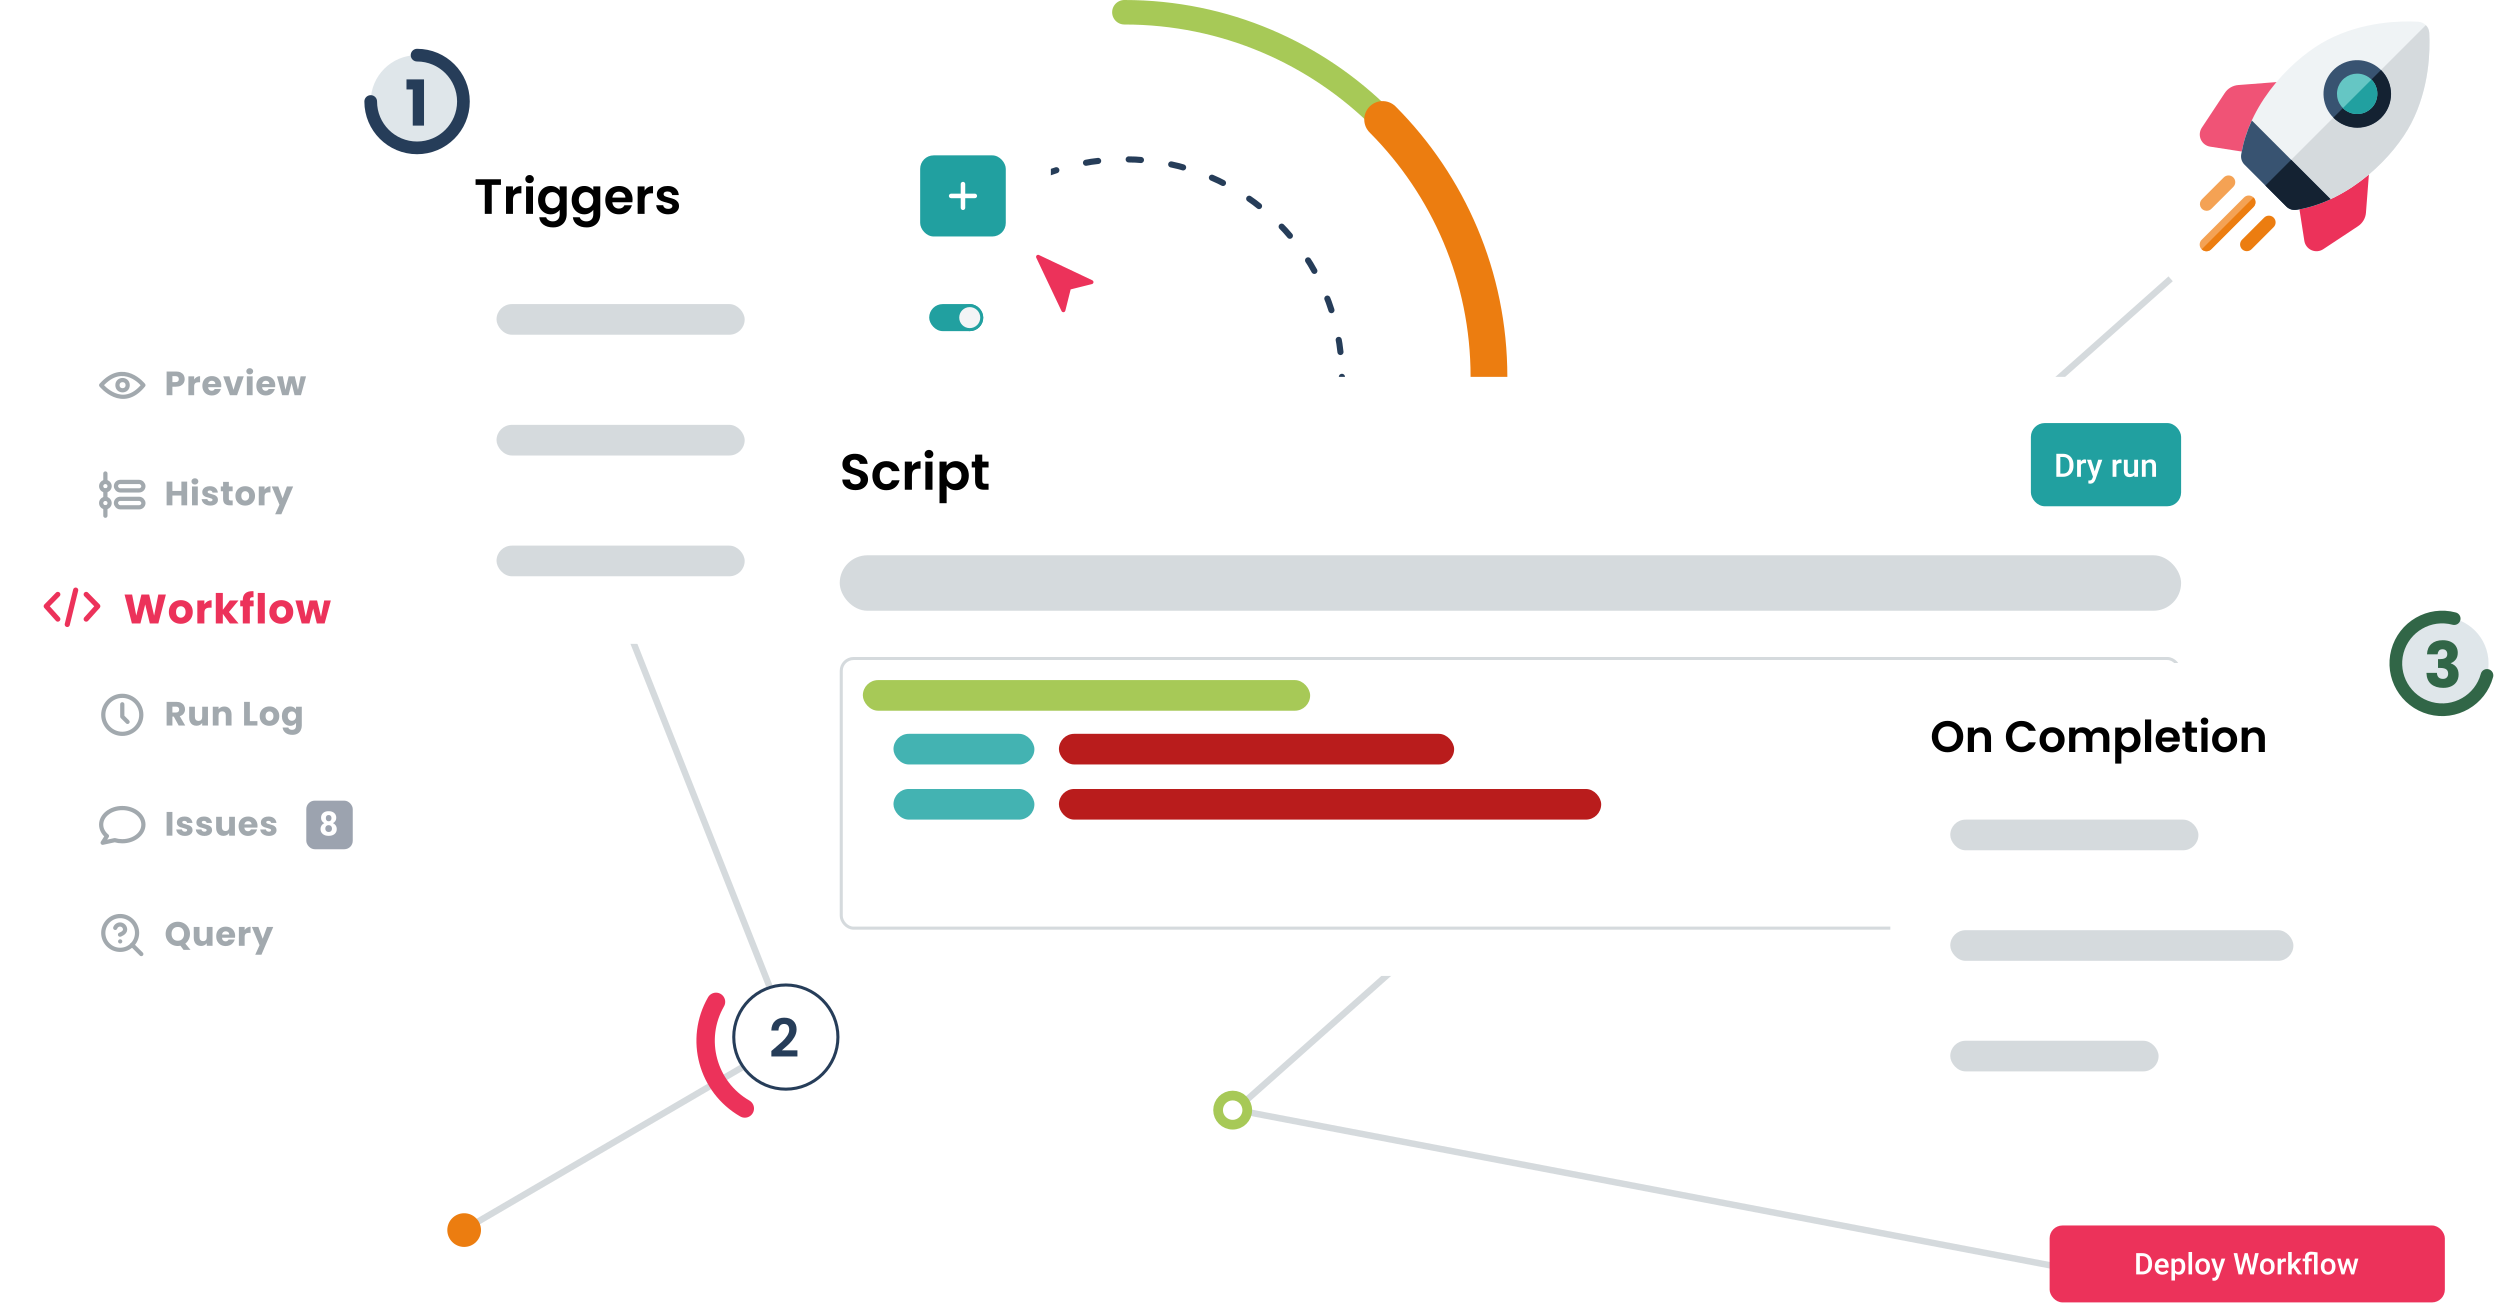 <svg width="816" height="426" viewBox="0 0 816 426" fill="none" xmlns="http://www.w3.org/2000/svg">
<path d="M402 362L677 414.5" stroke="#D5DADD" stroke-width="2.114"/>
<path d="M138 36L257.5 338" stroke="#D5DADD" stroke-width="2.114"/>
<path d="M260 338L153 400.5" stroke="#D5DADD" stroke-width="2.114"/>
<path d="M708.5 91L403 362.5" stroke="#D5DADD" stroke-width="2.114"/>
<g filter="url(#filter0_d)">
<circle cx="256.499" cy="338.5" r="17.499" fill="white"/>
<circle cx="256.499" cy="338.5" r="16.999" stroke="#263D59"/>
</g>
<path d="M233.708 327C226.69 339.21 230.898 354.797 243.108 361.816" stroke="#EC325A" stroke-width="6" stroke-linecap="round"/>
<path d="M252.669 342.279C253.771 341.361 254.649 340.597 255.303 339.989C255.958 339.369 256.503 338.726 256.939 338.06C257.376 337.394 257.594 336.74 257.594 336.097C257.594 335.511 257.456 335.052 257.18 334.719C256.905 334.386 256.48 334.219 255.906 334.219C255.332 334.219 254.89 334.415 254.58 334.805C254.27 335.184 254.109 335.706 254.098 336.372H251.756C251.802 334.994 252.209 333.95 252.978 333.238C253.759 332.526 254.747 332.17 255.941 332.17C257.249 332.17 258.254 332.52 258.954 333.221C259.655 333.91 260.005 334.822 260.005 335.959C260.005 336.854 259.764 337.71 259.281 338.525C258.799 339.34 258.248 340.052 257.628 340.66C257.008 341.257 256.199 341.981 255.2 342.83H260.28V344.828H251.773V343.037L252.669 342.279Z" fill="#263D59"/>
<circle cx="40.003" cy="125.722" r="1.669" stroke="#A2A9AE" stroke-width="1.379"/>
<path d="M33.019 125.722C40.366 117.467 46.806 125.722 46.806 125.722C39.913 134.248 33.019 125.722 33.019 125.722Z" stroke="#A2A9AE" stroke-width="1.379" stroke-linecap="round" stroke-linejoin="round"/>
<path d="M60.285 123.75C60.285 124.198 60.182 124.61 59.976 124.985C59.77 125.353 59.454 125.65 59.028 125.878C58.601 126.106 58.072 126.22 57.439 126.22H56.27V129H54.384V121.257H57.439C58.057 121.257 58.579 121.363 59.006 121.577C59.432 121.79 59.752 122.084 59.965 122.459C60.179 122.834 60.285 123.264 60.285 123.75ZM57.296 124.72C57.656 124.72 57.925 124.636 58.101 124.467C58.278 124.297 58.366 124.058 58.366 123.75C58.366 123.441 58.278 123.202 58.101 123.033C57.925 122.864 57.656 122.779 57.296 122.779H56.27V124.72H57.296ZM63.374 123.871C63.595 123.533 63.87 123.268 64.201 123.077C64.532 122.878 64.9 122.779 65.304 122.779V124.775H64.786C64.315 124.775 63.962 124.878 63.727 125.084C63.492 125.283 63.374 125.636 63.374 126.143V129H61.488V122.845H63.374V123.871ZM72.228 125.823C72.228 126 72.217 126.184 72.195 126.375H67.927C67.956 126.757 68.077 127.051 68.29 127.257C68.511 127.456 68.779 127.555 69.096 127.555C69.566 127.555 69.894 127.356 70.077 126.959H72.085C71.982 127.364 71.794 127.728 71.522 128.051C71.258 128.375 70.923 128.629 70.519 128.812C70.114 128.996 69.662 129.088 69.162 129.088C68.559 129.088 68.022 128.96 67.552 128.702C67.081 128.445 66.713 128.077 66.448 127.599C66.184 127.121 66.051 126.562 66.051 125.923C66.051 125.283 66.18 124.724 66.438 124.246C66.702 123.768 67.07 123.4 67.54 123.143C68.011 122.886 68.552 122.757 69.162 122.757C69.758 122.757 70.287 122.882 70.75 123.132C71.213 123.382 71.574 123.739 71.831 124.202C72.096 124.665 72.228 125.206 72.228 125.823ZM70.298 125.327C70.298 125.003 70.188 124.746 69.967 124.555C69.746 124.364 69.471 124.268 69.14 124.268C68.824 124.268 68.555 124.36 68.335 124.544C68.121 124.728 67.989 124.989 67.938 125.327H70.298ZM76.213 127.235L77.547 122.845H79.555L77.371 129H75.043L72.859 122.845H74.878L76.213 127.235ZM81.518 122.205C81.187 122.205 80.915 122.11 80.702 121.919C80.496 121.72 80.393 121.477 80.393 121.191C80.393 120.896 80.496 120.654 80.702 120.463C80.915 120.264 81.187 120.165 81.518 120.165C81.841 120.165 82.106 120.264 82.312 120.463C82.525 120.654 82.632 120.896 82.632 121.191C82.632 121.477 82.525 121.72 82.312 121.919C82.106 122.11 81.841 122.205 81.518 122.205ZM82.455 122.845V129H80.569V122.845H82.455ZM89.845 125.823C89.845 126 89.834 126.184 89.812 126.375H85.543C85.573 126.757 85.694 127.051 85.907 127.257C86.128 127.456 86.396 127.555 86.712 127.555C87.183 127.555 87.51 127.356 87.694 126.959H89.701C89.599 127.364 89.411 127.728 89.139 128.051C88.874 128.375 88.54 128.629 88.135 128.812C87.731 128.996 87.278 129.088 86.778 129.088C86.175 129.088 85.639 128.96 85.168 128.702C84.697 128.445 84.33 128.077 84.065 127.599C83.8 127.121 83.668 126.562 83.668 125.923C83.668 125.283 83.797 124.724 84.054 124.246C84.319 123.768 84.686 123.4 85.157 123.143C85.628 122.886 86.168 122.757 86.778 122.757C87.374 122.757 87.903 122.882 88.367 123.132C88.83 123.382 89.19 123.739 89.448 124.202C89.713 124.665 89.845 125.206 89.845 125.823ZM87.915 125.327C87.915 125.003 87.804 124.746 87.584 124.555C87.363 124.364 87.087 124.268 86.756 124.268C86.44 124.268 86.172 124.36 85.951 124.544C85.738 124.728 85.606 124.989 85.554 125.327H87.915ZM99.896 122.845L98.23 129H96.145L95.175 125.007L94.171 129H92.097L90.421 122.845H92.307L93.178 127.246L94.215 122.845H96.212L97.26 127.224L98.12 122.845H99.896Z" fill="#A2A9AE"/>
<path d="M34.397 160.062C33.635 160.062 33.018 159.445 33.018 158.683C33.018 157.922 33.635 157.305 34.397 157.305C35.158 157.305 35.776 157.922 35.776 158.683C35.776 159.049 35.63 159.4 35.372 159.658C35.113 159.917 34.763 160.062 34.397 160.062Z" stroke="#A2A9AE" stroke-width="1.379"/>
<path d="M34.397 165.577C33.635 165.577 33.018 164.96 33.018 164.198C33.018 163.437 33.635 162.82 34.397 162.82C35.158 162.82 35.776 163.437 35.776 164.198C35.776 164.96 35.158 165.577 34.397 165.577Z" stroke="#A2A9AE" stroke-width="1.379"/>
<rect x="37.844" y="157.305" width="8.962" height="2.758" rx="1.379" stroke="#A2A9AE" stroke-width="1.379"/>
<rect x="37.844" y="162.82" width="8.962" height="2.758" rx="1.379" stroke="#A2A9AE" stroke-width="1.379"/>
<path d="M34.397 154.547V157.305M34.397 168.335V165.577M34.397 160.062V162.82" stroke="#A2A9AE" stroke-width="1.379" stroke-linecap="round"/>
<path d="M61.09 157.198V164.941H59.204V161.753H56.27V164.941H54.384V157.198H56.27V160.231H59.204V157.198H61.09ZM63.621 158.146C63.29 158.146 63.018 158.051 62.805 157.86C62.599 157.661 62.496 157.418 62.496 157.132C62.496 156.837 62.599 156.595 62.805 156.404C63.018 156.205 63.29 156.106 63.621 156.106C63.945 156.106 64.21 156.205 64.415 156.404C64.629 156.595 64.735 156.837 64.735 157.132C64.735 157.418 64.629 157.661 64.415 157.86C64.21 158.051 63.945 158.146 63.621 158.146ZM64.559 158.786V164.941H62.673V158.786H64.559ZM68.65 165.029C68.113 165.029 67.635 164.937 67.216 164.753C66.797 164.57 66.466 164.32 66.224 164.003C65.981 163.68 65.845 163.319 65.816 162.922H67.68C67.702 163.136 67.801 163.308 67.977 163.441C68.154 163.573 68.371 163.639 68.628 163.639C68.864 163.639 69.044 163.595 69.169 163.507C69.301 163.411 69.367 163.29 69.367 163.143C69.367 162.967 69.275 162.838 69.091 162.757C68.908 162.669 68.61 162.573 68.198 162.47C67.757 162.367 67.389 162.261 67.095 162.15C66.801 162.033 66.547 161.852 66.334 161.61C66.121 161.36 66.014 161.025 66.014 160.606C66.014 160.253 66.11 159.933 66.301 159.646C66.499 159.352 66.786 159.121 67.161 158.951C67.543 158.782 67.996 158.698 68.518 158.698C69.29 158.698 69.897 158.889 70.338 159.271C70.786 159.654 71.044 160.161 71.11 160.794H69.367C69.338 160.58 69.242 160.411 69.08 160.286C68.926 160.161 68.72 160.099 68.463 160.099C68.242 160.099 68.073 160.143 67.955 160.231C67.838 160.312 67.779 160.426 67.779 160.573C67.779 160.749 67.871 160.882 68.055 160.97C68.246 161.058 68.54 161.147 68.937 161.235C69.393 161.352 69.764 161.47 70.051 161.588C70.338 161.698 70.588 161.882 70.801 162.139C71.022 162.389 71.136 162.728 71.143 163.154C71.143 163.514 71.04 163.838 70.834 164.125C70.636 164.404 70.345 164.625 69.963 164.786C69.588 164.948 69.15 165.029 68.65 165.029ZM75.948 163.342V164.941H74.988C74.305 164.941 73.771 164.775 73.389 164.445C73.007 164.106 72.815 163.558 72.815 162.801V160.352H72.065V158.786H72.815V157.286H74.702V158.786H75.937V160.352H74.702V162.823C74.702 163.007 74.746 163.139 74.834 163.22C74.922 163.301 75.069 163.342 75.275 163.342H75.948ZM80.021 165.029C79.418 165.029 78.874 164.9 78.388 164.643C77.91 164.386 77.532 164.018 77.252 163.54C76.98 163.062 76.844 162.503 76.844 161.863C76.844 161.231 76.984 160.676 77.263 160.198C77.543 159.713 77.925 159.341 78.41 159.084C78.896 158.826 79.44 158.698 80.043 158.698C80.646 158.698 81.19 158.826 81.675 159.084C82.161 159.341 82.543 159.713 82.823 160.198C83.102 160.676 83.242 161.231 83.242 161.863C83.242 162.496 83.098 163.055 82.812 163.54C82.532 164.018 82.146 164.386 81.653 164.643C81.168 164.9 80.624 165.029 80.021 165.029ZM80.021 163.397C80.381 163.397 80.686 163.264 80.936 163C81.194 162.735 81.323 162.356 81.323 161.863C81.323 161.371 81.198 160.992 80.948 160.727C80.705 160.463 80.403 160.33 80.043 160.33C79.675 160.33 79.37 160.463 79.127 160.727C78.885 160.985 78.763 161.363 78.763 161.863C78.763 162.356 78.881 162.735 79.117 163C79.359 163.264 79.661 163.397 80.021 163.397ZM86.349 159.812C86.57 159.474 86.846 159.209 87.177 159.018C87.507 158.819 87.875 158.72 88.279 158.72V160.716H87.761C87.29 160.716 86.938 160.819 86.702 161.025C86.467 161.224 86.349 161.577 86.349 162.084V164.941H84.463V158.786H86.349V159.812ZM95.689 158.786L91.828 167.864H89.799L91.211 164.731L88.707 158.786H90.814L92.236 162.636L93.648 158.786H95.689Z" fill="#A2A9AE"/>
<path d="M43.711 193.705L46.806 196.865L43.711 200.312" stroke="#A2A9AE" stroke-width="1.379" stroke-linecap="round" stroke-linejoin="round"/>
<path d="M36.113 193.705L33.018 196.865L36.113 200.312" stroke="#A2A9AE" stroke-width="1.379" stroke-linecap="round" stroke-linejoin="round"/>
<path d="M40.897 192.556L38.645 201.748" stroke="#A2A9AE" stroke-width="1.379" stroke-linecap="round" stroke-linejoin="round"/>
<path d="M65.039 193.139L63.021 200.882H60.737L59.502 195.786L58.223 200.882H55.939L53.976 193.139H55.995L57.108 198.775L58.487 193.139H60.561L61.885 198.775L63.01 193.139H65.039ZM69.007 200.97C68.404 200.97 67.86 200.841 67.375 200.584C66.897 200.327 66.518 199.959 66.239 199.481C65.967 199.003 65.831 198.444 65.831 197.804C65.831 197.172 65.971 196.617 66.25 196.139C66.529 195.653 66.912 195.282 67.397 195.025C67.882 194.767 68.427 194.639 69.03 194.639C69.632 194.639 70.177 194.767 70.662 195.025C71.147 195.282 71.53 195.653 71.809 196.139C72.089 196.617 72.228 197.172 72.228 197.804C72.228 198.437 72.085 198.996 71.798 199.481C71.519 199.959 71.133 200.327 70.64 200.584C70.155 200.841 69.611 200.97 69.007 200.97ZM69.007 199.338C69.368 199.338 69.673 199.205 69.923 198.94C70.18 198.676 70.309 198.297 70.309 197.804C70.309 197.312 70.184 196.933 69.934 196.668C69.691 196.403 69.39 196.271 69.03 196.271C68.662 196.271 68.357 196.403 68.114 196.668C67.871 196.926 67.75 197.304 67.75 197.804C67.75 198.297 67.868 198.676 68.103 198.94C68.346 199.205 68.647 199.338 69.007 199.338ZM75.336 195.753C75.556 195.414 75.832 195.15 76.163 194.959C76.494 194.76 76.862 194.661 77.266 194.661V196.657H76.748C76.277 196.657 75.924 196.76 75.689 196.966C75.453 197.165 75.336 197.518 75.336 198.025V200.882H73.45V194.727H75.336V195.753ZM82.15 200.882L80.274 198.301V200.882H78.388V192.719H80.274V197.231L82.138 194.727H84.466L81.907 197.815L84.488 200.882H82.15ZM88.516 196.293H87.501V200.882H85.615V196.293H84.931V194.727H85.615V194.55C85.615 193.793 85.832 193.219 86.266 192.83C86.7 192.433 87.335 192.234 88.174 192.234C88.314 192.234 88.416 192.238 88.483 192.245V193.844C88.122 193.822 87.869 193.874 87.722 193.999C87.575 194.124 87.501 194.348 87.501 194.672V194.727H88.516V196.293ZM91.509 192.719V200.882H89.623V192.719H91.509ZM95.898 200.97C95.295 200.97 94.751 200.841 94.266 200.584C93.788 200.327 93.409 199.959 93.129 199.481C92.857 199.003 92.721 198.444 92.721 197.804C92.721 197.172 92.861 196.617 93.141 196.139C93.42 195.653 93.802 195.282 94.288 195.025C94.773 194.767 95.317 194.639 95.92 194.639C96.523 194.639 97.067 194.767 97.553 195.025C98.038 195.282 98.42 195.653 98.7 196.139C98.979 196.617 99.119 197.172 99.119 197.804C99.119 198.437 98.975 198.996 98.689 199.481C98.409 199.959 98.023 200.327 97.531 200.584C97.045 200.841 96.501 200.97 95.898 200.97ZM95.898 199.338C96.258 199.338 96.564 199.205 96.814 198.94C97.071 198.676 97.2 198.297 97.2 197.804C97.2 197.312 97.075 196.933 96.825 196.668C96.582 196.403 96.28 196.271 95.92 196.271C95.552 196.271 95.247 196.403 95.005 196.668C94.762 196.926 94.641 197.304 94.641 197.804C94.641 198.297 94.758 198.676 94.993 198.94C95.236 199.205 95.538 199.338 95.898 199.338ZM109.175 194.727L107.51 200.882H105.425L104.454 196.889L103.451 200.882H101.377L99.7 194.727H101.587L102.458 199.128L103.495 194.727H105.491L106.539 199.106L107.399 194.727H109.175Z" fill="#A2A9AE"/>
<circle cx="39.913" cy="233.323" r="6.205" stroke="#A2A9AE" stroke-width="1.379"/>
<path d="M39.912 229.876V233.897L41.636 235.621" stroke="#A2A9AE" stroke-width="1.379" stroke-linecap="round" stroke-linejoin="round"/>
<path d="M58.333 236.823L56.722 233.9H56.27V236.823H54.384V229.079H57.55C58.16 229.079 58.678 229.186 59.105 229.399C59.539 229.613 59.862 229.907 60.076 230.282C60.289 230.649 60.396 231.061 60.396 231.517C60.396 232.032 60.248 232.491 59.954 232.896C59.668 233.3 59.241 233.587 58.675 233.756L60.462 236.823H58.333ZM56.27 232.565H57.439C57.785 232.565 58.042 232.48 58.212 232.311C58.388 232.142 58.476 231.903 58.476 231.594C58.476 231.3 58.388 231.069 58.212 230.899C58.042 230.73 57.785 230.646 57.439 230.646H56.27V232.565ZM67.878 230.668V236.823H65.992V235.984C65.8 236.256 65.539 236.477 65.209 236.646C64.885 236.808 64.525 236.889 64.128 236.889C63.657 236.889 63.242 236.786 62.881 236.58C62.521 236.367 62.241 236.062 62.043 235.665C61.844 235.267 61.745 234.8 61.745 234.264V230.668H63.62V234.01C63.62 234.422 63.727 234.742 63.94 234.97C64.153 235.198 64.44 235.312 64.8 235.312C65.168 235.312 65.459 235.198 65.672 234.97C65.885 234.742 65.992 234.422 65.992 234.01V230.668H67.878ZM73.204 230.602C73.924 230.602 74.498 230.837 74.924 231.308C75.358 231.771 75.575 232.411 75.575 233.227V236.823H73.7V233.481C73.7 233.069 73.593 232.749 73.38 232.521C73.167 232.293 72.88 232.179 72.52 232.179C72.159 232.179 71.873 232.293 71.659 232.521C71.446 232.749 71.339 233.069 71.339 233.481V236.823H69.453V230.668H71.339V231.484C71.531 231.212 71.788 230.999 72.112 230.844C72.435 230.683 72.799 230.602 73.204 230.602ZM81.551 235.367H84.021V236.823H79.664V229.079H81.551V235.367ZM87.943 236.911C87.34 236.911 86.796 236.782 86.311 236.525C85.833 236.268 85.454 235.9 85.175 235.422C84.903 234.944 84.767 234.385 84.767 233.745C84.767 233.113 84.906 232.558 85.186 232.08C85.465 231.594 85.848 231.223 86.333 230.966C86.818 230.708 87.362 230.58 87.965 230.58C88.568 230.58 89.112 230.708 89.598 230.966C90.083 231.223 90.466 231.594 90.745 232.08C91.024 232.558 91.164 233.113 91.164 233.745C91.164 234.378 91.021 234.937 90.734 235.422C90.454 235.9 90.069 236.268 89.576 236.525C89.091 236.782 88.546 236.911 87.943 236.911ZM87.943 235.278C88.304 235.278 88.609 235.146 88.859 234.881C89.116 234.617 89.245 234.238 89.245 233.745C89.245 233.253 89.12 232.874 88.87 232.609C88.627 232.344 88.326 232.212 87.965 232.212C87.598 232.212 87.293 232.344 87.05 232.609C86.807 232.867 86.686 233.245 86.686 233.745C86.686 234.238 86.803 234.617 87.039 234.881C87.281 235.146 87.583 235.278 87.943 235.278ZM94.724 230.58C95.158 230.58 95.536 230.668 95.86 230.844C96.191 231.021 96.445 231.252 96.621 231.539V230.668H98.507V236.812C98.507 237.378 98.393 237.889 98.165 238.345C97.945 238.808 97.603 239.176 97.139 239.448C96.683 239.72 96.114 239.856 95.43 239.856C94.518 239.856 93.779 239.639 93.213 239.205C92.647 238.779 92.323 238.198 92.242 237.462H94.106C94.165 237.698 94.305 237.882 94.525 238.014C94.746 238.154 95.018 238.224 95.341 238.224C95.731 238.224 96.04 238.11 96.268 237.882C96.503 237.661 96.621 237.304 96.621 236.812V235.94C96.437 236.227 96.183 236.462 95.86 236.646C95.536 236.823 95.158 236.911 94.724 236.911C94.216 236.911 93.757 236.782 93.345 236.525C92.933 236.26 92.606 235.889 92.363 235.411C92.128 234.925 92.01 234.367 92.01 233.734C92.01 233.102 92.128 232.547 92.363 232.069C92.606 231.591 92.933 231.223 93.345 230.966C93.757 230.708 94.216 230.58 94.724 230.58ZM96.621 233.745C96.621 233.275 96.489 232.903 96.224 232.631C95.967 232.359 95.65 232.223 95.275 232.223C94.9 232.223 94.58 232.359 94.316 232.631C94.058 232.896 93.93 233.264 93.93 233.734C93.93 234.205 94.058 234.58 94.316 234.859C94.58 235.131 94.9 235.267 95.275 235.267C95.65 235.267 95.967 235.131 96.224 234.859C96.489 234.587 96.621 234.216 96.621 233.745Z" fill="#A2A9AE"/>
<path d="M39.913 274.582C43.72 274.582 46.806 272.157 46.806 269.165C46.806 266.174 43.72 263.748 39.913 263.748C36.105 263.748 33.019 266.174 33.019 269.165C33.019 270.607 33.735 271.916 34.904 272.887L33.511 275.074L37.45 274.226C38.215 274.456 39.045 274.582 39.913 274.582Z" stroke="#A2A9AE" stroke-width="1.379" stroke-linecap="round" stroke-linejoin="round"/>
<path d="M56.27 265.02V272.764H54.384V265.02H56.27ZM60.362 272.852C59.825 272.852 59.347 272.76 58.928 272.576C58.508 272.392 58.178 272.142 57.935 271.826C57.692 271.502 57.556 271.142 57.527 270.745H59.391C59.413 270.958 59.512 271.131 59.689 271.263C59.865 271.396 60.082 271.462 60.34 271.462C60.575 271.462 60.755 271.418 60.88 271.33C61.012 271.234 61.079 271.113 61.079 270.966C61.079 270.789 60.987 270.66 60.803 270.58C60.619 270.491 60.321 270.396 59.909 270.293C59.468 270.19 59.1 270.083 58.806 269.973C58.512 269.855 58.258 269.675 58.045 269.432C57.832 269.182 57.725 268.848 57.725 268.429C57.725 268.076 57.821 267.756 58.012 267.469C58.211 267.175 58.498 266.943 58.873 266.774C59.255 266.605 59.707 266.52 60.229 266.52C61.001 266.52 61.608 266.712 62.049 267.094C62.498 267.476 62.755 267.984 62.821 268.616H61.079C61.049 268.403 60.954 268.234 60.792 268.109C60.637 267.984 60.431 267.921 60.174 267.921C59.953 267.921 59.784 267.965 59.667 268.054C59.549 268.135 59.49 268.249 59.49 268.396C59.49 268.572 59.582 268.704 59.766 268.793C59.957 268.881 60.251 268.969 60.648 269.057C61.104 269.175 61.476 269.293 61.762 269.41C62.049 269.521 62.299 269.704 62.513 269.962C62.733 270.212 62.847 270.55 62.854 270.977C62.854 271.337 62.752 271.661 62.546 271.947C62.347 272.227 62.057 272.447 61.674 272.609C61.299 272.771 60.862 272.852 60.362 272.852ZM66.733 272.852C66.196 272.852 65.718 272.76 65.299 272.576C64.88 272.392 64.549 272.142 64.306 271.826C64.064 271.502 63.928 271.142 63.898 270.745H65.762C65.784 270.958 65.883 271.131 66.06 271.263C66.237 271.396 66.453 271.462 66.711 271.462C66.946 271.462 67.126 271.418 67.251 271.33C67.384 271.234 67.45 271.113 67.45 270.966C67.45 270.789 67.358 270.66 67.174 270.58C66.99 270.491 66.692 270.396 66.281 270.293C65.839 270.19 65.472 270.083 65.178 269.973C64.883 269.855 64.63 269.675 64.416 269.432C64.203 269.182 64.097 268.848 64.097 268.429C64.097 268.076 64.192 267.756 64.383 267.469C64.582 267.175 64.869 266.943 65.244 266.774C65.626 266.605 66.078 266.52 66.6 266.52C67.373 266.52 67.979 266.712 68.421 267.094C68.869 267.476 69.126 267.984 69.193 268.616H67.45C67.42 268.403 67.325 268.234 67.163 268.109C67.009 267.984 66.803 267.921 66.545 267.921C66.325 267.921 66.156 267.965 66.038 268.054C65.92 268.135 65.862 268.249 65.862 268.396C65.862 268.572 65.953 268.704 66.137 268.793C66.328 268.881 66.623 268.969 67.02 269.057C67.476 269.175 67.847 269.293 68.134 269.41C68.421 269.521 68.671 269.704 68.884 269.962C69.104 270.212 69.218 270.55 69.226 270.977C69.226 271.337 69.123 271.661 68.917 271.947C68.718 272.227 68.428 272.447 68.046 272.609C67.67 272.771 67.233 272.852 66.733 272.852ZM76.678 266.609V272.764H74.792V271.925C74.601 272.197 74.34 272.418 74.009 272.587C73.685 272.749 73.325 272.83 72.928 272.83C72.457 272.83 72.041 272.727 71.681 272.521C71.321 272.308 71.041 272.002 70.843 271.605C70.644 271.208 70.545 270.741 70.545 270.205V266.609H72.42V269.951C72.42 270.363 72.527 270.683 72.74 270.91C72.953 271.138 73.24 271.252 73.6 271.252C73.968 271.252 74.259 271.138 74.472 270.91C74.685 270.683 74.792 270.363 74.792 269.951V266.609H76.678ZM84.055 269.587C84.055 269.763 84.044 269.947 84.022 270.138H79.754C79.783 270.521 79.904 270.815 80.118 271.021C80.338 271.219 80.606 271.319 80.923 271.319C81.393 271.319 81.721 271.12 81.904 270.723H83.912C83.809 271.127 83.621 271.491 83.349 271.815C83.085 272.139 82.75 272.392 82.346 272.576C81.941 272.76 81.489 272.852 80.989 272.852C80.386 272.852 79.849 272.723 79.378 272.466C78.908 272.208 78.54 271.841 78.275 271.363C78.011 270.885 77.878 270.326 77.878 269.686C77.878 269.046 78.007 268.487 78.264 268.01C78.529 267.532 78.897 267.164 79.367 266.906C79.838 266.649 80.379 266.52 80.989 266.52C81.585 266.52 82.114 266.645 82.577 266.895C83.04 267.145 83.401 267.502 83.658 267.965C83.923 268.429 84.055 268.969 84.055 269.587ZM82.125 269.09C82.125 268.767 82.015 268.51 81.794 268.318C81.573 268.127 81.298 268.032 80.967 268.032C80.651 268.032 80.382 268.123 80.162 268.307C79.948 268.491 79.816 268.752 79.764 269.09H82.125ZM87.775 272.852C87.238 272.852 86.76 272.76 86.341 272.576C85.922 272.392 85.591 272.142 85.348 271.826C85.105 271.502 84.969 271.142 84.94 270.745H86.804C86.826 270.958 86.925 271.131 87.102 271.263C87.278 271.396 87.495 271.462 87.753 271.462C87.988 271.462 88.168 271.418 88.293 271.33C88.426 271.234 88.492 271.113 88.492 270.966C88.492 270.789 88.4 270.66 88.216 270.58C88.032 270.491 87.734 270.396 87.323 270.293C86.881 270.19 86.514 270.083 86.219 269.973C85.925 269.855 85.672 269.675 85.458 269.432C85.245 269.182 85.138 268.848 85.138 268.429C85.138 268.076 85.234 267.756 85.425 267.469C85.624 267.175 85.911 266.943 86.286 266.774C86.668 266.605 87.12 266.52 87.642 266.52C88.415 266.52 89.021 266.712 89.462 267.094C89.911 267.476 90.168 267.984 90.234 268.616H88.492C88.462 268.403 88.367 268.234 88.205 268.109C88.05 267.984 87.845 267.921 87.587 267.921C87.367 267.921 87.198 267.965 87.08 268.054C86.962 268.135 86.903 268.249 86.903 268.396C86.903 268.572 86.995 268.704 87.179 268.793C87.37 268.881 87.665 268.969 88.062 269.057C88.517 269.175 88.889 269.293 89.176 269.41C89.462 269.521 89.712 269.704 89.926 269.962C90.146 270.212 90.26 270.55 90.268 270.977C90.268 271.337 90.165 271.661 89.959 271.947C89.76 272.227 89.47 272.447 89.087 272.609C88.712 272.771 88.275 272.852 87.775 272.852Z" fill="#A2A9AE"/>
<rect x="99.973" y="261.336" width="15.167" height="15.856" rx="2.758" fill="#9CA3AF"/>
<path d="M109.753 266.957C109.753 267.337 109.658 267.675 109.468 267.969C109.278 268.264 109.015 268.499 108.681 268.675C109.062 268.858 109.364 269.111 109.586 269.434C109.809 269.754 109.92 270.131 109.92 270.565C109.92 271.262 109.683 271.813 109.209 272.219C108.735 272.621 108.091 272.822 107.276 272.822C106.461 272.822 105.814 272.619 105.337 272.213C104.859 271.808 104.621 271.258 104.621 270.565C104.621 270.131 104.732 269.752 104.954 269.429C105.177 269.106 105.477 268.854 105.854 268.675C105.52 268.499 105.258 268.264 105.068 267.969C104.881 267.675 104.788 267.337 104.788 266.957C104.788 266.289 105.01 265.758 105.455 265.363C105.901 264.964 106.506 264.765 107.27 264.765C108.032 264.765 108.635 264.962 109.08 265.357C109.529 265.749 109.753 266.282 109.753 266.957ZM108.358 270.452C108.358 270.111 108.26 269.838 108.062 269.634C107.865 269.429 107.599 269.327 107.265 269.327C106.935 269.327 106.671 269.429 106.473 269.634C106.276 269.835 106.177 270.108 106.177 270.452C106.177 270.786 106.274 271.056 106.468 271.26C106.662 271.465 106.931 271.567 107.276 271.567C107.613 271.567 107.877 271.468 108.067 271.271C108.261 271.073 108.358 270.801 108.358 270.452ZM108.197 267.032C108.197 266.727 108.116 266.483 107.954 266.3C107.793 266.113 107.565 266.02 107.27 266.02C106.98 266.02 106.753 266.109 106.592 266.289C106.43 266.469 106.349 266.716 106.349 267.032C106.349 267.345 106.43 267.596 106.592 267.786C106.753 267.977 106.981 268.072 107.276 268.072C107.57 268.072 107.796 267.977 107.954 267.786C108.116 267.596 108.197 267.345 108.197 267.032Z" fill="white"/>
<path d="M39.223 310.03C42.269 310.03 44.738 307.561 44.738 304.515C44.738 301.469 42.269 299 39.223 299C36.177 299 33.708 301.469 33.708 304.515C33.708 307.561 36.177 310.03 39.223 310.03Z" stroke="#A2A9AE" stroke-width="1.379" stroke-linecap="round" stroke-linejoin="round"/>
<path d="M46.117 311.409L43.118 308.41" stroke="#A2A9AE" stroke-width="1.379" stroke-linecap="round" stroke-linejoin="round"/>
<path d="M37.619 302.863C37.748 302.494 38.004 302.183 38.341 301.986C38.678 301.788 39.073 301.715 39.458 301.781C39.843 301.847 40.192 302.047 40.444 302.346C40.695 302.645 40.833 303.023 40.833 303.414C40.833 304.516 39.179 305.068 39.179 305.068" stroke="#A2A9AE" stroke-width="1.379" stroke-linecap="round" stroke-linejoin="round"/>
<path d="M39.223 307.273H39.229" stroke="#A2A9AE" stroke-width="1.379" stroke-linecap="round" stroke-linejoin="round"/>
<path d="M59.899 310.028L58.907 308.693C58.612 308.752 58.325 308.782 58.046 308.782C57.318 308.782 56.649 308.613 56.039 308.274C55.436 307.936 54.954 307.465 54.594 306.862C54.241 306.252 54.064 305.568 54.064 304.811C54.064 304.053 54.241 303.373 54.594 302.77C54.954 302.167 55.436 301.697 56.039 301.358C56.649 301.02 57.318 300.851 58.046 300.851C58.774 300.851 59.44 301.02 60.043 301.358C60.653 301.697 61.131 302.167 61.477 302.77C61.83 303.373 62.006 304.053 62.006 304.811C62.006 305.473 61.87 306.079 61.598 306.631C61.333 307.175 60.962 307.627 60.484 307.988L62.182 310.028H59.899ZM55.995 304.811C55.995 305.495 56.178 306.043 56.546 306.454C56.921 306.859 57.421 307.061 58.046 307.061C58.664 307.061 59.157 306.855 59.524 306.443C59.899 306.031 60.087 305.487 60.087 304.811C60.087 304.127 59.899 303.583 59.524 303.178C59.157 302.767 58.664 302.561 58.046 302.561C57.421 302.561 56.921 302.763 56.546 303.167C56.178 303.572 55.995 304.12 55.995 304.811ZM69.375 302.55V308.704H67.489V307.866C67.298 308.138 67.037 308.359 66.706 308.528C66.382 308.69 66.022 308.771 65.625 308.771C65.154 308.771 64.739 308.668 64.378 308.462C64.018 308.249 63.739 307.943 63.54 307.546C63.342 307.149 63.242 306.682 63.242 306.145V302.55H65.117V305.892C65.117 306.304 65.224 306.623 65.437 306.851C65.651 307.079 65.937 307.193 66.298 307.193C66.665 307.193 66.956 307.079 67.169 306.851C67.382 306.623 67.489 306.304 67.489 305.892V302.55H69.375ZM76.752 305.528C76.752 305.704 76.741 305.888 76.719 306.079H72.451C72.48 306.462 72.601 306.756 72.815 306.962C73.035 307.16 73.304 307.26 73.62 307.26C74.091 307.26 74.418 307.061 74.602 306.664H76.609C76.506 307.068 76.319 307.432 76.046 307.756C75.782 308.079 75.447 308.333 75.043 308.517C74.638 308.701 74.186 308.793 73.686 308.793C73.083 308.793 72.546 308.664 72.076 308.407C71.605 308.149 71.237 307.782 70.973 307.304C70.708 306.826 70.576 306.267 70.576 305.627C70.576 304.987 70.704 304.428 70.962 303.95C71.226 303.472 71.594 303.105 72.065 302.847C72.535 302.59 73.076 302.461 73.686 302.461C74.282 302.461 74.811 302.586 75.274 302.836C75.738 303.086 76.098 303.443 76.355 303.906C76.62 304.37 76.752 304.91 76.752 305.528ZM74.822 305.031C74.822 304.708 74.712 304.45 74.491 304.259C74.271 304.068 73.995 303.972 73.664 303.972C73.348 303.972 73.079 304.064 72.859 304.248C72.645 304.432 72.513 304.693 72.462 305.031H74.822ZM79.854 303.575C80.075 303.237 80.351 302.972 80.681 302.781C81.013 302.583 81.38 302.483 81.785 302.483V304.48H81.266C80.796 304.48 80.443 304.583 80.207 304.789C79.972 304.987 79.854 305.34 79.854 305.848V308.704H77.968V302.55H79.854V303.575ZM89.194 302.55L85.333 311.627H83.304L84.716 308.495L82.212 302.55H84.319L85.742 306.399L87.153 302.55H89.194Z" fill="#A2A9AE"/>
<g filter="url(#filter1_d)">
<rect x="5" y="180" width="111.727" height="37" rx="5.045" fill="white"/>
<path d="M28.134 194.015L31.91 197.869L28.134 202.074" stroke="#EC325A" stroke-width="1.682" stroke-linecap="round" stroke-linejoin="round"/>
<path d="M18.867 194.015L15.091 197.869L18.867 202.074" stroke="#EC325A" stroke-width="1.682" stroke-linecap="round" stroke-linejoin="round"/>
<path d="M24.701 192.614L21.956 203.826" stroke="#EC325A" stroke-width="1.682" stroke-linecap="round" stroke-linejoin="round"/>
<path d="M54.15 194.055L51.688 203.5H48.902L47.395 197.284L45.835 203.5H43.05L40.655 194.055H43.117L44.476 200.93L46.158 194.055H48.687L50.302 200.93L51.674 194.055H54.15ZM58.99 203.608C58.255 203.608 57.591 203.451 56.999 203.137C56.416 202.823 55.954 202.374 55.613 201.791C55.281 201.208 55.115 200.527 55.115 199.746C55.115 198.975 55.285 198.298 55.626 197.715C55.967 197.123 56.434 196.67 57.026 196.356C57.618 196.042 58.281 195.885 59.017 195.885C59.752 195.885 60.416 196.042 61.008 196.356C61.6 196.67 62.067 197.123 62.407 197.715C62.748 198.298 62.919 198.975 62.919 199.746C62.919 200.518 62.744 201.199 62.394 201.791C62.053 202.374 61.582 202.823 60.981 203.137C60.389 203.451 59.725 203.608 58.99 203.608ZM58.99 201.616C59.429 201.616 59.802 201.455 60.107 201.132C60.421 200.809 60.578 200.347 60.578 199.746C60.578 199.145 60.425 198.683 60.12 198.36C59.824 198.037 59.456 197.876 59.017 197.876C58.568 197.876 58.196 198.037 57.9 198.36C57.604 198.674 57.456 199.136 57.456 199.746C57.456 200.347 57.6 200.809 57.887 201.132C58.183 201.455 58.55 201.616 58.99 201.616ZM66.709 197.244C66.978 196.831 67.315 196.508 67.718 196.275C68.122 196.033 68.57 195.912 69.064 195.912V198.347H68.431C67.857 198.347 67.427 198.472 67.14 198.724C66.853 198.966 66.709 199.396 66.709 200.015V203.5H64.408V195.992H66.709V197.244ZM75.02 203.5L72.733 200.352V203.5H70.433V193.544H72.733V199.047L75.007 195.992H77.846L74.725 199.76L77.873 203.5H75.02ZM82.786 197.903H81.548V203.5H79.247V197.903H78.413V195.992H79.247V195.777C79.247 194.853 79.512 194.154 80.041 193.678C80.57 193.194 81.346 192.952 82.369 192.952C82.539 192.952 82.665 192.956 82.746 192.965V194.916C82.306 194.889 81.997 194.952 81.817 195.104C81.638 195.257 81.548 195.53 81.548 195.925V195.992H82.786V197.903ZM86.437 193.544V203.5H84.136V193.544H86.437ZM91.791 203.608C91.055 203.608 90.391 203.451 89.799 203.137C89.216 202.823 88.754 202.374 88.414 201.791C88.082 201.208 87.916 200.527 87.916 199.746C87.916 198.975 88.086 198.298 88.427 197.715C88.768 197.123 89.234 196.67 89.826 196.356C90.418 196.042 91.082 195.885 91.818 195.885C92.553 195.885 93.217 196.042 93.809 196.356C94.401 196.67 94.867 197.123 95.208 197.715C95.549 198.298 95.719 198.975 95.719 199.746C95.719 200.518 95.544 201.199 95.195 201.791C94.854 202.374 94.383 202.823 93.782 203.137C93.19 203.451 92.526 203.608 91.791 203.608ZM91.791 201.616C92.23 201.616 92.603 201.455 92.907 201.132C93.221 200.809 93.378 200.347 93.378 199.746C93.378 199.145 93.226 198.683 92.921 198.36C92.625 198.037 92.257 197.876 91.818 197.876C91.369 197.876 90.997 198.037 90.701 198.36C90.405 198.674 90.257 199.136 90.257 199.746C90.257 200.347 90.4 200.809 90.687 201.132C90.983 201.455 91.351 201.616 91.791 201.616ZM107.986 195.992L105.955 203.5H103.412L102.228 198.629L101.003 203.5H98.474L96.429 195.992H98.73L99.792 201.361L101.057 195.992H103.492L104.771 201.334L105.82 195.992H107.986Z" fill="#EC325A"/>
</g>
<g clip-path="url(#clip0)">
<path d="M750.49 27.439C750.281 27.089 749.978 26.804 749.616 26.617C749.253 26.429 748.846 26.346 748.439 26.377L730.58 27.755C729.694 27.822 728.834 28.09 728.068 28.541C727.302 28.992 726.65 29.613 726.162 30.355L718.668 41.689C718.297 42.251 718.074 42.896 718.018 43.567C717.962 44.237 718.076 44.911 718.348 45.526C718.621 46.142 719.043 46.678 719.577 47.088C720.111 47.497 720.739 47.766 721.404 47.869L735.883 50.112C735.994 50.129 736.107 50.138 736.22 50.138C736.588 50.138 736.95 50.045 737.273 49.869C737.596 49.692 737.869 49.437 738.068 49.127L750.455 29.75C750.675 29.407 750.795 29.008 750.801 28.6C750.807 28.191 750.7 27.789 750.49 27.439Z" fill="#F05376"/>
<path d="M772.561 49.51C772.211 49.3 771.809 49.192 771.4 49.198C770.992 49.204 770.593 49.324 770.249 49.544L750.872 61.932C750.513 62.161 750.229 62.49 750.053 62.878C749.877 63.267 749.819 63.697 749.884 64.119L752.131 78.596C752.233 79.262 752.501 79.891 752.911 80.426C753.32 80.961 753.858 81.384 754.474 81.657C755.09 81.93 755.765 82.043 756.436 81.986C757.107 81.929 757.754 81.704 758.315 81.332L769.649 73.838C770.392 73.35 771.012 72.698 771.463 71.932C771.914 71.166 772.183 70.306 772.249 69.42L773.627 51.565C773.658 51.158 773.575 50.751 773.387 50.389C773.2 50.027 772.915 49.724 772.565 49.514L772.561 49.51Z" fill="#EC325A"/>
<path d="M746.252 67.391C746.682 67.824 747.209 68.148 747.79 68.335C748.37 68.523 748.987 68.57 749.589 68.471C767.476 65.481 781.631 50.67 787.019 40.252C793 28.68 793.225 16.459 792.912 10.725C792.861 9.777 792.461 8.881 791.79 8.21C791.119 7.538 790.223 7.139 789.275 7.088C783.541 6.774 771.32 7 759.748 12.981C749.33 18.369 734.519 32.523 731.529 50.411C731.43 51.013 731.477 51.63 731.664 52.21C731.852 52.79 732.176 53.318 732.609 53.748L746.252 67.391Z" fill="#EFF3F5"/>
<path d="M791.79 8.21L739.431 60.569L746.252 67.391C746.682 67.824 747.21 68.148 747.79 68.335C748.37 68.523 748.987 68.57 749.589 68.471C767.477 65.481 781.631 50.67 787.019 40.252C793 28.68 793.226 16.459 792.912 10.725C792.861 9.777 792.462 8.881 791.79 8.21Z" fill="#D5DADD"/>
<path d="M769.376 41.605C766.834 41.606 764.371 40.724 762.406 39.112C760.441 37.499 759.096 35.255 758.6 32.762C758.104 30.268 758.489 27.681 759.687 25.439C760.886 23.197 762.825 21.441 765.173 20.468C767.522 19.496 770.135 19.368 772.568 20.107C775 20.845 777.101 22.405 778.513 24.519C779.924 26.633 780.559 29.171 780.308 31.701C780.058 34.23 778.938 36.595 777.14 38.392C776.121 39.412 774.911 40.222 773.579 40.773C772.247 41.325 770.818 41.608 769.376 41.605Z" fill="#385371"/>
<path d="M731.529 50.411C731.43 51.013 731.477 51.63 731.664 52.21C731.852 52.79 732.176 53.318 732.609 53.748L746.252 67.391C746.682 67.824 747.209 68.148 747.79 68.335C748.37 68.523 748.987 68.57 749.589 68.471C753.424 67.814 757.155 66.649 760.682 65.008L734.992 39.317C733.351 42.845 732.186 46.576 731.529 50.411Z" fill="#385371"/>
<path d="M720.241 68.806C720.53 68.806 720.816 68.75 721.082 68.639C721.349 68.529 721.591 68.367 721.795 68.163L728.973 60.985C729.373 60.571 729.595 60.016 729.59 59.44C729.585 58.864 729.354 58.313 728.946 57.905C728.539 57.498 727.988 57.267 727.412 57.262C726.836 57.257 726.281 57.478 725.866 57.879L718.688 65.056C718.382 65.364 718.173 65.755 718.088 66.181C718.003 66.607 718.047 67.048 718.213 67.45C718.379 67.851 718.661 68.194 719.022 68.435C719.382 68.677 719.807 68.806 720.241 68.806Z" fill="#F4A254"/>
<path d="M735.543 64.457C735.131 64.045 734.572 63.814 733.989 63.814C733.407 63.814 732.848 64.045 732.436 64.457L718.644 78.249C718.435 78.451 718.267 78.694 718.152 78.962C718.037 79.23 717.976 79.518 717.974 79.81C717.971 80.102 718.027 80.391 718.137 80.661C718.248 80.931 718.411 81.176 718.617 81.383C718.824 81.589 719.069 81.752 719.339 81.863C719.609 81.973 719.898 82.029 720.19 82.026C720.482 82.024 720.77 81.963 721.038 81.848C721.306 81.733 721.549 81.565 721.751 81.356L735.543 67.564C735.955 67.152 736.186 66.593 736.186 66.01C736.186 65.428 735.955 64.869 735.543 64.457Z" fill="#F4A254"/>
<path d="M742.117 71.031C741.705 70.619 741.146 70.388 740.564 70.388C739.981 70.388 739.422 70.619 739.01 71.031L731.832 78.209C731.623 78.412 731.455 78.654 731.34 78.922C731.225 79.19 731.164 79.479 731.162 79.77C731.159 80.062 731.215 80.352 731.325 80.621C731.436 80.891 731.599 81.137 731.805 81.343C732.011 81.549 732.257 81.713 732.527 81.823C732.797 81.934 733.086 81.989 733.378 81.987C733.67 81.984 733.958 81.924 734.226 81.808C734.494 81.693 734.737 81.526 734.939 81.316L742.117 74.138C742.529 73.726 742.76 73.167 742.76 72.585C742.76 72.002 742.529 71.443 742.117 71.031Z" fill="#EC7D10"/>
<path d="M718.645 81.356C719.057 81.767 719.615 81.999 720.198 81.999C720.781 81.999 721.339 81.767 721.751 81.356L735.543 67.564C735.955 67.152 736.186 66.593 736.186 66.01C736.186 65.428 735.955 64.869 735.543 64.457L718.645 81.356Z" fill="#EC7D10"/>
<path d="M739.431 60.569L746.252 67.391C746.682 67.824 747.21 68.148 747.79 68.335C748.37 68.523 748.987 68.57 749.589 68.471C753.424 67.814 757.155 66.649 760.683 65.008L747.839 52.161L739.431 60.569Z" fill="#142232"/>
<path d="M761.608 38.392C762.625 39.43 763.836 40.256 765.174 40.822C766.512 41.389 767.948 41.685 769.401 41.693C770.853 41.7 772.293 41.42 773.636 40.867C774.98 40.315 776.201 39.502 777.228 38.475C778.255 37.448 779.068 36.227 779.62 34.883C780.173 33.54 780.453 32.1 780.445 30.648C780.438 29.195 780.142 27.759 779.575 26.421C779.009 25.084 778.183 23.872 777.145 22.855L761.608 38.392Z" fill="#142232"/>
<path d="M769.376 24.035C767.851 24.035 766.374 24.565 765.195 25.533C764.017 26.501 763.21 27.848 762.914 29.344C762.617 30.84 762.848 32.392 763.568 33.737C764.287 35.081 765.451 36.135 766.86 36.718C768.269 37.301 769.837 37.377 771.296 36.933C772.756 36.49 774.016 35.554 774.862 34.285C775.709 33.017 776.089 31.494 775.939 29.976C775.789 28.459 775.117 27.04 774.038 25.962C773.426 25.35 772.699 24.864 771.899 24.534C771.099 24.203 770.242 24.033 769.376 24.035Z" fill="#65C6C4"/>
<path d="M774.038 25.962L764.715 35.285C765.952 36.521 767.628 37.215 769.376 37.215C771.125 37.215 772.801 36.521 774.038 35.285C775.274 34.048 775.968 32.372 775.968 30.623C775.968 28.875 775.274 27.199 774.038 25.962Z" fill="#21A0A0"/>
</g>
<circle cx="367" cy="123" r="71" stroke="#263D59" stroke-width="2" stroke-linecap="round" stroke-dasharray="4 10"/>
<path d="M486 123C486 57.278 432.722 4 367 4" stroke="#A7C957" stroke-width="8" stroke-linecap="round"/>
<path d="M486 123C486 90.213 472.74 60.523 451.291 39" stroke="#EC7D10" stroke-width="12" stroke-linecap="round"/>
<g filter="url(#filter2_d)">
<path d="M140 43.355C140 39.293 143.293 36 147.355 36H335.645C339.707 36 343 39.293 343 43.355V202.804C343 206.866 339.707 210.159 335.645 210.159H147.355C143.293 210.159 140 206.866 140 202.804V43.355Z" fill="white"/>
<path d="M163.513 58.519V60.347H160.503V69.813H158.237V60.347H155.228V58.519H163.513ZM167.431 62.241C167.722 61.766 168.1 61.394 168.563 61.124C169.038 60.854 169.577 60.72 170.182 60.72V63.098H169.583C168.871 63.098 168.332 63.265 167.965 63.6C167.609 63.934 167.431 64.517 167.431 65.347V69.813H165.165V60.849H167.431V62.241ZM172.856 59.781C172.457 59.781 172.123 59.657 171.853 59.409C171.594 59.15 171.465 58.832 171.465 58.454C171.465 58.077 171.594 57.764 171.853 57.516C172.123 57.257 172.457 57.127 172.856 57.127C173.255 57.127 173.584 57.257 173.843 57.516C174.113 57.764 174.248 58.077 174.248 58.454C174.248 58.832 174.113 59.15 173.843 59.409C173.584 59.657 173.255 59.781 172.856 59.781ZM173.973 60.849V69.813H171.707V60.849H173.973ZM179.722 60.703C180.391 60.703 180.979 60.838 181.486 61.108C181.993 61.367 182.392 61.707 182.683 62.127V60.849H184.965V69.878C184.965 70.709 184.798 71.448 184.463 72.095C184.129 72.753 183.627 73.271 182.958 73.648C182.29 74.037 181.481 74.231 180.531 74.231C179.258 74.231 178.212 73.934 177.392 73.341C176.583 72.748 176.125 71.939 176.017 70.914H178.266C178.385 71.324 178.638 71.647 179.026 71.885C179.426 72.133 179.906 72.257 180.467 72.257C181.125 72.257 181.659 72.057 182.069 71.658C182.478 71.27 182.683 70.676 182.683 69.878V68.487C182.392 68.907 181.988 69.258 181.47 69.538C180.963 69.819 180.38 69.959 179.722 69.959C178.967 69.959 178.277 69.765 177.651 69.376C177.025 68.988 176.529 68.443 176.162 67.742C175.806 67.03 175.628 66.216 175.628 65.299C175.628 64.393 175.806 63.589 176.162 62.888C176.529 62.187 177.02 61.647 177.635 61.27C178.261 60.892 178.956 60.703 179.722 60.703ZM182.683 65.331C182.683 64.781 182.576 64.312 182.36 63.923C182.144 63.524 181.853 63.222 181.486 63.017C181.119 62.802 180.725 62.694 180.305 62.694C179.884 62.694 179.496 62.796 179.14 63.001C178.784 63.206 178.492 63.508 178.266 63.907C178.05 64.296 177.942 64.76 177.942 65.299C177.942 65.838 178.05 66.313 178.266 66.723C178.492 67.122 178.784 67.429 179.14 67.645C179.506 67.861 179.895 67.969 180.305 67.969C180.725 67.969 181.119 67.866 181.486 67.661C181.853 67.446 182.144 67.144 182.36 66.755C182.576 66.356 182.683 65.881 182.683 65.331ZM190.689 60.703C191.358 60.703 191.946 60.838 192.453 61.108C192.96 61.367 193.359 61.707 193.65 62.127V60.849H195.931V69.878C195.931 70.709 195.764 71.448 195.43 72.095C195.095 72.753 194.594 73.271 193.925 73.648C193.256 74.037 192.447 74.231 191.498 74.231C190.225 74.231 189.179 73.934 188.359 73.341C187.55 72.748 187.091 71.939 186.983 70.914H189.232C189.351 71.324 189.605 71.647 189.993 71.885C190.392 72.133 190.872 72.257 191.433 72.257C192.091 72.257 192.625 72.057 193.035 71.658C193.445 71.27 193.65 70.676 193.65 69.878V68.487C193.359 68.907 192.954 69.258 192.436 69.538C191.929 69.819 191.347 69.959 190.689 69.959C189.934 69.959 189.243 69.765 188.618 69.376C187.992 68.988 187.496 68.443 187.129 67.742C186.773 67.03 186.595 66.216 186.595 65.299C186.595 64.393 186.773 63.589 187.129 62.888C187.496 62.187 187.987 61.647 188.601 61.27C189.227 60.892 189.923 60.703 190.689 60.703ZM193.65 65.331C193.65 64.781 193.542 64.312 193.326 63.923C193.111 63.524 192.819 63.222 192.453 63.017C192.086 62.802 191.692 62.694 191.271 62.694C190.851 62.694 190.462 62.796 190.106 63.001C189.75 63.206 189.459 63.508 189.232 63.907C189.017 64.296 188.909 64.76 188.909 65.299C188.909 65.838 189.017 66.313 189.232 66.723C189.459 67.122 189.75 67.429 190.106 67.645C190.473 67.861 190.861 67.969 191.271 67.969C191.692 67.969 192.086 67.866 192.453 67.661C192.819 67.446 193.111 67.144 193.326 66.755C193.542 66.356 193.65 65.881 193.65 65.331ZM206.477 65.137C206.477 65.461 206.456 65.752 206.413 66.011H199.859C199.913 66.658 200.14 67.165 200.539 67.532C200.938 67.899 201.429 68.082 202.011 68.082C202.853 68.082 203.451 67.721 203.807 66.998H206.251C205.992 67.861 205.496 68.573 204.762 69.134C204.029 69.684 203.128 69.959 202.06 69.959C201.197 69.959 200.42 69.77 199.73 69.393C199.05 69.004 198.516 68.46 198.128 67.758C197.75 67.057 197.561 66.248 197.561 65.331C197.561 64.403 197.75 63.589 198.128 62.888C198.505 62.187 199.034 61.647 199.714 61.27C200.393 60.892 201.175 60.703 202.06 60.703C202.912 60.703 203.673 60.887 204.341 61.254C205.021 61.62 205.544 62.144 205.911 62.823C206.289 63.492 206.477 64.263 206.477 65.137ZM204.131 64.49C204.12 63.907 203.91 63.443 203.5 63.098C203.09 62.742 202.588 62.564 201.995 62.564C201.434 62.564 200.96 62.737 200.571 63.082C200.194 63.416 199.962 63.886 199.875 64.49H204.131ZM210.396 62.241C210.687 61.766 211.065 61.394 211.529 61.124C212.003 60.854 212.543 60.72 213.147 60.72V63.098H212.548C211.836 63.098 211.297 63.265 210.93 63.6C210.574 63.934 210.396 64.517 210.396 65.347V69.813H208.131V60.849H210.396V62.241ZM218.103 69.959C217.37 69.959 216.712 69.83 216.129 69.571C215.547 69.301 215.083 68.94 214.738 68.487C214.403 68.034 214.22 67.532 214.187 66.982H216.469C216.512 67.327 216.679 67.613 216.971 67.839C217.273 68.066 217.645 68.179 218.087 68.179C218.519 68.179 218.853 68.093 219.09 67.92C219.338 67.748 219.462 67.526 219.462 67.257C219.462 66.966 219.311 66.75 219.009 66.609C218.718 66.459 218.249 66.297 217.602 66.124C216.933 65.962 216.383 65.795 215.951 65.623C215.53 65.45 215.164 65.186 214.851 64.83C214.549 64.474 214.398 63.994 214.398 63.389C214.398 62.893 214.538 62.44 214.818 62.03C215.11 61.62 215.52 61.297 216.048 61.059C216.588 60.822 217.219 60.703 217.941 60.703C219.009 60.703 219.862 60.973 220.498 61.513C221.134 62.041 221.485 62.758 221.55 63.665H219.382C219.349 63.309 219.198 63.028 218.928 62.823C218.67 62.607 218.319 62.499 217.877 62.499C217.467 62.499 217.149 62.575 216.922 62.726C216.706 62.877 216.598 63.087 216.598 63.357C216.598 63.659 216.749 63.891 217.051 64.053C217.353 64.204 217.823 64.36 218.459 64.522C219.106 64.684 219.64 64.851 220.061 65.024C220.482 65.196 220.843 65.466 221.145 65.833C221.458 66.189 221.62 66.663 221.631 67.257C221.631 67.775 221.485 68.238 221.194 68.648C220.913 69.058 220.503 69.382 219.964 69.619C219.435 69.846 218.815 69.959 218.103 69.959Z" fill="black"/>
<rect x="300.34" y="50.71" width="27.949" height="26.478" rx="4.413" fill="#21A0A0"/>
<path d="M314.315 60.088V67.811" stroke="white" stroke-width="1.471" stroke-linecap="round" stroke-linejoin="round"/>
<path d="M310.454 63.949H318.176" stroke="white" stroke-width="1.471" stroke-linecap="round" stroke-linejoin="round"/>
<g filter="url(#filter3_d)">
<rect x="154.71" y="91.899" width="173.58" height="24.71" rx="4.413" fill="white"/>
<rect x="162.065" y="99.254" width="81" height="10" rx="5" fill="#D5DADD"/>
<rect x="303.282" y="99.254" width="17.652" height="8.826" rx="4.413" fill="#21A0A0"/>
<circle cx="316.521" cy="103.667" r="3.923" fill="#F3F4F6" stroke="#21A0A0" stroke-width="0.981"/>
</g>
<g filter="url(#filter4_d)">
<rect x="154.71" y="131.319" width="173.58" height="24.71" rx="4.413" fill="white"/>
<rect x="162.065" y="138.674" width="81" height="10" rx="5" fill="#D5DADD"/>
<rect x="303.282" y="138.674" width="17.652" height="8.826" rx="4.413" fill="#21A0A0"/>
<circle cx="316.521" cy="143.087" r="3.923" fill="#F3F4F6" stroke="#21A0A0" stroke-width="0.981"/>
</g>
<g filter="url(#filter5_d)">
<rect x="154.71" y="170.739" width="173.58" height="24.71" rx="4.413" fill="white"/>
<rect x="162.065" y="178.094" width="81" height="10" rx="5" fill="#D5DADD"/>
<rect x="303.282" y="178.094" width="17.652" height="8.826" rx="4.413" fill="#21A0A0"/>
<circle cx="316.521" cy="182.507" r="3.923" fill="#F3F4F6" stroke="#21A0A0" stroke-width="0.981"/>
</g>
</g>
<circle cx="136.131" cy="33.131" r="15.131" fill="#DFE6EA"/>
<path d="M121 33.131C121 41.487 127.774 48.262 136.131 48.262C144.488 48.262 151.262 41.487 151.262 33.131C151.262 24.774 144.488 18 136.131 18" stroke="#263D59" stroke-width="4.145" stroke-linecap="round"/>
<path d="M132.677 29.199V25.913H138.401V41H134.723V29.199H132.677Z" fill="#263D59"/>
<g filter="url(#filter6_d)">
<path d="M259 130.544C259 126.377 262.377 123 266.544 123H719.457C723.623 123 727 126.377 727 130.544V310.992C727 315.158 723.623 318.535 719.457 318.535H266.543C262.377 318.535 259 315.158 259 310.992V130.544Z" fill="white"/>
<path d="M279.232 159.975C278.424 159.975 277.694 159.837 277.041 159.56C276.399 159.283 275.89 158.885 275.514 158.365C275.138 157.845 274.944 157.231 274.933 156.523H277.423C277.456 156.999 277.622 157.375 277.921 157.651C278.23 157.928 278.651 158.066 279.182 158.066C279.724 158.066 280.15 157.939 280.46 157.685C280.769 157.419 280.924 157.076 280.924 156.656C280.924 156.313 280.819 156.031 280.609 155.809C280.399 155.588 280.133 155.417 279.812 155.295C279.503 155.162 279.071 155.018 278.518 154.863C277.766 154.642 277.152 154.426 276.676 154.216C276.211 153.995 275.807 153.669 275.464 153.237C275.132 152.794 274.966 152.208 274.966 151.478C274.966 150.792 275.138 150.194 275.481 149.686C275.824 149.177 276.305 148.789 276.925 148.524C277.544 148.247 278.252 148.109 279.049 148.109C280.244 148.109 281.212 148.402 281.953 148.989C282.706 149.564 283.121 150.371 283.198 151.411H280.642C280.62 151.013 280.449 150.687 280.128 150.432C279.818 150.167 279.403 150.034 278.883 150.034C278.429 150.034 278.064 150.15 277.788 150.383C277.522 150.615 277.389 150.952 277.389 151.395C277.389 151.705 277.489 151.965 277.688 152.175C277.898 152.374 278.153 152.54 278.452 152.673C278.761 152.794 279.193 152.938 279.746 153.104C280.498 153.326 281.112 153.547 281.588 153.768C282.064 153.989 282.473 154.321 282.816 154.764C283.159 155.206 283.331 155.787 283.331 156.506C283.331 157.126 283.17 157.701 282.849 158.232C282.529 158.763 282.058 159.189 281.439 159.51C280.819 159.82 280.083 159.975 279.232 159.975ZM284.748 155.262C284.748 154.31 284.941 153.48 285.328 152.772C285.716 152.053 286.252 151.5 286.938 151.113C287.624 150.714 288.41 150.515 289.295 150.515C290.434 150.515 291.375 150.803 292.116 151.378C292.868 151.943 293.372 152.739 293.626 153.768H291.12C290.988 153.37 290.761 153.06 290.44 152.839C290.13 152.606 289.743 152.49 289.278 152.49C288.614 152.49 288.089 152.734 287.702 153.22C287.314 153.696 287.121 154.377 287.121 155.262C287.121 156.136 287.314 156.816 287.702 157.303C288.089 157.779 288.614 158.017 289.278 158.017C290.219 158.017 290.833 157.596 291.12 156.755H293.626C293.372 157.751 292.868 158.542 292.116 159.128C291.364 159.715 290.423 160.008 289.295 160.008C288.41 160.008 287.624 159.814 286.938 159.427C286.252 159.029 285.716 158.476 285.328 157.768C284.941 157.048 284.748 156.213 284.748 155.262ZM297.652 152.092C297.95 151.605 298.338 151.223 298.813 150.947C299.3 150.67 299.853 150.532 300.473 150.532V152.971H299.859C299.129 152.971 298.576 153.143 298.199 153.486C297.834 153.829 297.652 154.426 297.652 155.278V159.859H295.328V150.665H297.652V152.092ZM303.216 149.569C302.807 149.569 302.464 149.442 302.187 149.188C301.922 148.922 301.789 148.596 301.789 148.209C301.789 147.821 301.922 147.5 302.187 147.246C302.464 146.98 302.807 146.848 303.216 146.848C303.626 146.848 303.963 146.98 304.229 147.246C304.505 147.5 304.643 147.821 304.643 148.209C304.643 148.596 304.505 148.922 304.229 149.188C303.963 149.442 303.626 149.569 303.216 149.569ZM304.361 150.665V159.859H302.038V150.665H304.361ZM308.98 151.992C309.279 151.572 309.688 151.223 310.208 150.947C310.739 150.659 311.342 150.515 312.017 150.515C312.803 150.515 313.511 150.709 314.142 151.096C314.783 151.483 315.287 152.037 315.652 152.756C316.028 153.464 316.216 154.288 316.216 155.229C316.216 156.169 316.028 157.004 315.652 157.734C315.287 158.454 314.783 159.012 314.142 159.411C313.511 159.809 312.803 160.008 312.017 160.008C311.342 160.008 310.745 159.87 310.225 159.593C309.716 159.317 309.301 158.968 308.98 158.548V164.24H306.657V150.665H308.98V151.992ZM313.843 155.229C313.843 154.675 313.727 154.2 313.494 153.801C313.273 153.392 312.974 153.082 312.598 152.872C312.233 152.662 311.835 152.557 311.403 152.557C310.983 152.557 310.585 152.667 310.208 152.889C309.843 153.099 309.545 153.409 309.312 153.818C309.091 154.227 308.98 154.709 308.98 155.262C308.98 155.815 309.091 156.296 309.312 156.706C309.545 157.115 309.843 157.43 310.208 157.651C310.585 157.862 310.983 157.967 311.403 157.967C311.835 157.967 312.233 157.856 312.598 157.635C312.974 157.414 313.273 157.098 313.494 156.689C313.727 156.28 313.843 155.793 313.843 155.229ZM320.609 152.573V157.021C320.609 157.331 320.681 157.557 320.825 157.701C320.98 157.834 321.235 157.9 321.589 157.9H322.667V159.859H321.207C319.249 159.859 318.269 158.907 318.269 157.004V152.573H317.174V150.665H318.269V148.391H320.609V150.665H322.667V152.573H320.609Z" fill="black"/>
<rect x="662.88" y="138.087" width="49.033" height="27.157" rx="4.526" fill="#21A0A0"/>
<path d="M671.187 155.63V148.122H673.404C674.068 148.122 674.656 148.27 675.168 148.566C675.684 148.861 676.082 149.281 676.364 149.824C676.646 150.367 676.787 150.989 676.787 151.691V152.067C676.787 152.779 676.645 153.405 676.359 153.944C676.077 154.484 675.673 154.9 675.147 155.192C674.625 155.484 674.025 155.63 673.348 155.63H671.187ZM672.492 149.174V154.589H673.343C674.027 154.589 674.551 154.376 674.915 153.949C675.283 153.52 675.471 152.904 675.477 152.103V151.686C675.477 150.871 675.3 150.249 674.946 149.819C674.592 149.389 674.078 149.174 673.404 149.174H672.492ZM680.887 151.196C680.722 151.168 680.552 151.154 680.376 151.154C679.802 151.154 679.415 151.375 679.216 151.815V155.63H677.963V150.051H679.159L679.19 150.675C679.493 150.19 679.912 149.948 680.448 149.948C680.627 149.948 680.775 149.972 680.892 150.02L680.887 151.196ZM683.723 153.836L684.857 150.051H686.193L683.976 156.476C683.635 157.415 683.058 157.884 682.243 157.884C682.061 157.884 681.86 157.853 681.64 157.791V156.822L681.877 156.837C682.193 156.837 682.43 156.779 682.588 156.662C682.75 156.548 682.877 156.356 682.97 156.084L683.151 155.605L681.191 150.051H682.542L683.723 153.836ZM692.469 151.196C692.304 151.168 692.133 151.154 691.958 151.154C691.384 151.154 690.997 151.375 690.798 151.815V155.63H689.545V150.051H690.741L690.772 150.675C691.075 150.19 691.494 149.948 692.03 149.948C692.209 149.948 692.357 149.972 692.474 150.02L692.469 151.196ZM696.64 155.084C696.273 155.517 695.75 155.734 695.073 155.734C694.468 155.734 694.009 155.557 693.696 155.202C693.387 154.848 693.232 154.336 693.232 153.666V150.051H694.485V153.65C694.485 154.359 694.779 154.713 695.367 154.713C695.975 154.713 696.386 154.494 696.599 154.058V150.051H697.852V155.63H696.671L696.64 155.084ZM700.291 150.051L700.327 150.696C700.74 150.197 701.281 149.948 701.952 149.948C703.114 149.948 703.705 150.613 703.726 151.943V155.63H702.473V152.016C702.473 151.662 702.395 151.4 702.241 151.232C702.089 151.06 701.84 150.974 701.493 150.974C700.988 150.974 700.611 151.203 700.364 151.66V155.63H699.11V150.051H700.291Z" fill="white"/>
<rect x="274.087" y="181.244" width="437.826" height="18.104" rx="9.052" fill="#D5DADD"/>
<rect x="281.63" y="221.979" width="146" height="10" rx="5" fill="#A7C957"/>
<rect x="291.63" y="239.522" width="46" height="10" rx="5" fill="#43B3B2"/>
<rect x="345.63" y="239.522" width="129" height="10" rx="5" fill="#B91C1C"/>
<rect x="291.63" y="257.522" width="46" height="10" rx="5" fill="#43B3B2"/>
<rect x="345.63" y="257.522" width="177" height="10" rx="5" fill="#B91C1C"/>
<rect x="274.587" y="214.935" width="436.826" height="88.013" rx="4.026" stroke="#D5DADD"/>
</g>
<g filter="url(#filter7_d)">
<path d="M617 222.922C617 219.321 619.92 216.401 623.522 216.401H790.478C794.08 216.401 797 219.321 797 222.922V362.745C797 366.347 794.08 369.267 790.478 369.267H623.522C619.92 369.267 617 366.347 617 362.745V222.922Z" fill="white"/>
<path d="M635.682 245.545C634.745 245.545 633.884 245.325 633.1 244.885C632.315 244.445 631.693 243.837 631.234 243.062C630.775 242.278 630.546 241.393 630.546 240.408C630.546 239.432 630.775 238.557 631.234 237.782C631.693 236.998 632.315 236.386 633.1 235.946C633.884 235.506 634.745 235.286 635.682 235.286C636.629 235.286 637.49 235.506 638.265 235.946C639.049 236.386 639.666 236.998 640.116 237.782C640.575 238.557 640.804 239.432 640.804 240.408C640.804 241.393 640.575 242.278 640.116 243.062C639.666 243.837 639.049 244.445 638.265 244.885C637.48 245.325 636.62 245.545 635.682 245.545ZM635.682 243.751C636.285 243.751 636.816 243.617 637.275 243.349C637.734 243.072 638.093 242.68 638.351 242.173C638.609 241.666 638.738 241.078 638.738 240.408C638.738 239.738 638.609 239.155 638.351 238.658C638.093 238.151 637.734 237.763 637.275 237.495C636.816 237.228 636.285 237.094 635.682 237.094C635.08 237.094 634.544 237.228 634.075 237.495C633.616 237.763 633.257 238.151 632.999 238.658C632.741 239.155 632.612 239.738 632.612 240.408C632.612 241.078 632.741 241.666 632.999 242.173C633.257 242.68 633.616 243.072 634.075 243.349C634.544 243.617 635.08 243.751 635.682 243.751ZM646.704 237.381C647.65 237.381 648.416 237.682 648.999 238.285C649.583 238.878 649.874 239.71 649.874 240.781V245.444H647.866V241.054C647.866 240.422 647.708 239.939 647.392 239.605C647.077 239.26 646.646 239.088 646.101 239.088C645.546 239.088 645.106 239.26 644.781 239.605C644.465 239.939 644.307 240.422 644.307 241.054V245.444H642.299V237.495H644.307V238.485C644.575 238.141 644.915 237.873 645.326 237.682C645.747 237.481 646.206 237.381 646.704 237.381ZM654.716 240.422C654.716 239.437 654.936 238.557 655.376 237.782C655.825 236.998 656.433 236.391 657.198 235.96C657.973 235.52 658.838 235.3 659.795 235.3C660.914 235.3 661.894 235.587 662.736 236.161C663.578 236.735 664.166 237.529 664.501 238.543H662.191C661.961 238.065 661.636 237.706 661.215 237.467C660.804 237.228 660.326 237.108 659.78 237.108C659.197 237.108 658.676 237.247 658.216 237.524C657.767 237.792 657.413 238.175 657.155 238.672C656.906 239.169 656.782 239.753 656.782 240.422C656.782 241.082 656.906 241.666 657.155 242.173C657.413 242.67 657.767 243.058 658.216 243.335C658.676 243.603 659.197 243.737 659.78 243.737C660.326 243.737 660.804 243.617 661.215 243.378C661.636 243.129 661.961 242.766 662.191 242.288H664.501C664.166 243.311 663.578 244.11 662.736 244.684C661.904 245.248 660.923 245.53 659.795 245.53C658.838 245.53 657.973 245.315 657.198 244.885C656.433 244.445 655.825 243.837 655.376 243.062C654.936 242.288 654.716 241.408 654.716 240.422ZM669.746 245.573C668.981 245.573 668.292 245.406 667.68 245.071C667.068 244.727 666.585 244.244 666.231 243.622C665.886 243 665.714 242.283 665.714 241.47C665.714 240.657 665.891 239.939 666.245 239.318C666.609 238.696 667.101 238.218 667.723 237.883C668.345 237.538 669.038 237.366 669.803 237.366C670.569 237.366 671.262 237.538 671.884 237.883C672.506 238.218 672.993 238.696 673.347 239.318C673.711 239.939 673.893 240.657 673.893 241.47C673.893 242.283 673.706 243 673.333 243.622C672.969 244.244 672.472 244.727 671.841 245.071C671.219 245.406 670.521 245.573 669.746 245.573ZM669.746 243.823C670.109 243.823 670.449 243.737 670.765 243.565C671.09 243.383 671.348 243.115 671.539 242.761C671.731 242.407 671.826 241.977 671.826 241.47C671.826 240.714 671.626 240.135 671.224 239.734C670.832 239.322 670.349 239.117 669.775 239.117C669.201 239.117 668.718 239.322 668.326 239.734C667.943 240.135 667.752 240.714 667.752 241.47C667.752 242.225 667.938 242.809 668.311 243.22C668.694 243.622 669.172 243.823 669.746 243.823ZM685.237 237.381C686.213 237.381 686.997 237.682 687.59 238.285C688.193 238.878 688.494 239.71 688.494 240.781V245.444H686.486V241.054C686.486 240.432 686.328 239.958 686.012 239.633C685.696 239.298 685.266 239.131 684.721 239.131C684.176 239.131 683.74 239.298 683.415 239.633C683.099 239.958 682.942 240.432 682.942 241.054V245.444H680.933V241.054C680.933 240.432 680.775 239.958 680.459 239.633C680.144 239.298 679.713 239.131 679.168 239.131C678.613 239.131 678.173 239.298 677.848 239.633C677.533 239.958 677.375 240.432 677.375 241.054V245.444H675.366V237.495H677.375V238.457C677.633 238.122 677.963 237.859 678.365 237.668C678.776 237.476 679.226 237.381 679.713 237.381C680.335 237.381 680.89 237.515 681.378 237.782C681.866 238.041 682.243 238.414 682.511 238.901C682.769 238.442 683.143 238.074 683.63 237.797C684.128 237.519 684.663 237.381 685.237 237.381ZM692.409 238.643C692.667 238.28 693.021 237.978 693.471 237.739C693.93 237.491 694.451 237.366 695.035 237.366C695.714 237.366 696.326 237.534 696.871 237.868C697.426 238.203 697.861 238.681 698.177 239.303C698.502 239.915 698.665 240.628 698.665 241.441C698.665 242.254 698.502 242.976 698.177 243.608C697.861 244.229 697.426 244.712 696.871 245.057C696.326 245.401 695.714 245.573 695.035 245.573C694.451 245.573 693.935 245.454 693.485 245.215C693.045 244.975 692.686 244.674 692.409 244.311V249.232H690.4V237.495H692.409V238.643ZM696.613 241.441C696.613 240.963 696.513 240.551 696.312 240.207C696.12 239.853 695.862 239.585 695.537 239.404C695.221 239.222 694.877 239.131 694.504 239.131C694.14 239.131 693.796 239.227 693.471 239.418C693.155 239.6 692.897 239.868 692.696 240.221C692.505 240.575 692.409 240.991 692.409 241.47C692.409 241.948 692.505 242.364 692.696 242.718C692.897 243.072 693.155 243.345 693.471 243.536C693.796 243.718 694.14 243.808 694.504 243.808C694.877 243.808 695.221 243.713 695.537 243.521C695.862 243.33 696.12 243.058 696.312 242.704C696.513 242.35 696.613 241.929 696.613 241.441ZM702.133 234.827V245.444H700.124V234.827H702.133ZM711.507 241.298C711.507 241.585 711.488 241.843 711.449 242.072H705.639C705.686 242.646 705.887 243.096 706.241 243.421C706.595 243.746 707.03 243.909 707.547 243.909C708.293 243.909 708.824 243.588 709.139 242.948H711.306C711.076 243.713 710.636 244.344 709.986 244.841C709.336 245.329 708.537 245.573 707.59 245.573C706.825 245.573 706.136 245.406 705.524 245.071C704.921 244.727 704.448 244.244 704.103 243.622C703.769 243 703.601 242.283 703.601 241.47C703.601 240.647 703.769 239.925 704.103 239.303C704.438 238.681 704.907 238.203 705.509 237.868C706.112 237.534 706.806 237.366 707.59 237.366C708.346 237.366 709.02 237.529 709.613 237.854C710.216 238.179 710.679 238.643 711.005 239.246C711.339 239.839 711.507 240.523 711.507 241.298ZM709.426 240.724C709.417 240.207 709.23 239.796 708.867 239.49C708.503 239.174 708.059 239.016 707.532 239.016C707.035 239.016 706.614 239.169 706.27 239.475C705.935 239.772 705.729 240.188 705.653 240.724H709.426ZM715.312 239.145V242.991C715.312 243.258 715.374 243.455 715.498 243.579C715.632 243.694 715.852 243.751 716.158 243.751H717.091V245.444H715.828C714.135 245.444 713.289 244.621 713.289 242.976V239.145H712.342V237.495H713.289V235.53H715.312V237.495H717.091V239.145H715.312ZM719.554 236.548C719.2 236.548 718.904 236.438 718.665 236.218C718.435 235.989 718.32 235.707 718.32 235.372C718.32 235.037 718.435 234.76 718.665 234.54C718.904 234.31 719.2 234.195 719.554 234.195C719.908 234.195 720.2 234.31 720.429 234.54C720.669 234.76 720.788 235.037 720.788 235.372C720.788 235.707 720.669 235.989 720.429 236.218C720.2 236.438 719.908 236.548 719.554 236.548ZM720.544 237.495V245.444H718.536V237.495H720.544ZM726.058 245.573C725.293 245.573 724.605 245.406 723.992 245.071C723.38 244.727 722.897 244.244 722.543 243.622C722.199 243 722.027 242.283 722.027 241.47C722.027 240.657 722.204 239.939 722.558 239.318C722.921 238.696 723.414 238.218 724.035 237.883C724.657 237.538 725.351 237.366 726.116 237.366C726.881 237.366 727.575 237.538 728.196 237.883C728.818 238.218 729.306 238.696 729.66 239.318C730.023 239.939 730.205 240.657 730.205 241.47C730.205 242.283 730.018 243 729.645 243.622C729.282 244.244 728.785 244.727 728.153 245.071C727.531 245.406 726.833 245.573 726.058 245.573ZM726.058 243.823C726.422 243.823 726.761 243.737 727.077 243.565C727.402 243.383 727.661 243.115 727.852 242.761C728.043 242.407 728.139 241.977 728.139 241.47C728.139 240.714 727.938 240.135 727.536 239.734C727.144 239.322 726.661 239.117 726.087 239.117C725.513 239.117 725.03 239.322 724.638 239.734C724.255 240.135 724.064 240.714 724.064 241.47C724.064 242.225 724.251 242.809 724.624 243.22C725.006 243.622 725.485 243.823 726.058 243.823ZM736.083 237.381C737.03 237.381 737.795 237.682 738.379 238.285C738.962 238.878 739.254 239.71 739.254 240.781V245.444H737.245V241.054C737.245 240.422 737.088 239.939 736.772 239.605C736.456 239.26 736.026 239.088 735.481 239.088C734.926 239.088 734.486 239.26 734.161 239.605C733.845 239.939 733.687 240.422 733.687 241.054V245.444H731.678V237.495H733.687V238.485C733.955 238.141 734.295 237.873 734.706 237.682C735.127 237.481 735.586 237.381 736.083 237.381Z" fill="black"/>
<g filter="url(#filter8_d)">
<rect x="630.043" y="261.006" width="153.913" height="23.044" rx="3.913" fill="white"/>
<rect x="636.565" y="267.528" width="81" height="10" rx="5" fill="#D5DADD"/>
</g>
<g filter="url(#filter9_d)">
<rect x="630.043" y="297.093" width="153.913" height="23.044" rx="3.913" fill="white"/>
<rect x="636.565" y="303.615" width="112" height="10" rx="5" fill="#D5DADD"/>
</g>
<g filter="url(#filter10_d)">
<rect x="630.043" y="333.18" width="153.913" height="23.044" rx="3.913" fill="white"/>
<rect x="636.565" y="339.701" width="68" height="10" rx="5" fill="#D5DADD"/>
</g>
</g>
<circle cx="797.131" cy="216.531" r="15.131" fill="#DFE6EA"/>
<path d="M801.047 201.916C792.975 199.753 784.679 204.544 782.516 212.615C780.353 220.687 785.143 228.984 793.215 231.147C801.287 233.31 809.584 228.52 811.746 220.448" stroke="#316647" stroke-width="4.145" stroke-linecap="round"/>
<path d="M792.173 213.571C792.228 212.097 792.71 210.96 793.619 210.161C794.529 209.362 795.762 208.962 797.319 208.962C798.352 208.962 799.234 209.141 799.964 209.5C800.708 209.858 801.266 210.347 801.638 210.967C802.024 211.587 802.217 212.283 802.217 213.054C802.217 213.964 801.989 214.708 801.535 215.286C801.08 215.851 800.55 216.237 799.943 216.444V216.526C800.729 216.788 801.349 217.222 801.803 217.828C802.258 218.435 802.485 219.213 802.485 220.164C802.485 221.018 802.286 221.776 801.886 222.437C801.5 223.085 800.928 223.594 800.171 223.966C799.427 224.338 798.538 224.524 797.505 224.524C795.851 224.524 794.529 224.118 793.537 223.305C792.558 222.492 792.042 221.266 791.987 219.626H795.417C795.431 220.233 795.603 220.715 795.934 221.073C796.265 221.417 796.747 221.59 797.381 221.59C797.918 221.59 798.331 221.438 798.621 221.135C798.924 220.818 799.075 220.405 799.075 219.895C799.075 219.234 798.862 218.758 798.435 218.469C798.021 218.166 797.353 218.014 796.43 218.014H795.769V215.142H796.43C797.133 215.142 797.698 215.025 798.125 214.79C798.566 214.542 798.786 214.108 798.786 213.488C798.786 212.992 798.648 212.607 798.373 212.331C798.097 212.055 797.718 211.918 797.236 211.918C796.712 211.918 796.32 212.076 796.058 212.393C795.81 212.71 795.665 213.103 795.624 213.571H792.173Z" fill="#316647"/>
<rect x="669" y="400" width="129" height="25.103" rx="4.184" fill="#EC325A"/>
<path d="M697.249 415.973V409.033H699.299C699.912 409.033 700.455 409.169 700.929 409.443C701.405 409.716 701.774 410.104 702.035 410.606C702.295 411.108 702.426 411.683 702.426 412.331V412.679C702.426 413.337 702.294 413.915 702.03 414.414C701.769 414.913 701.396 415.298 700.91 415.568C700.427 415.838 699.872 415.973 699.246 415.973H697.249ZM698.455 410.005V415.01H699.241C699.874 415.01 700.358 414.813 700.695 414.419C701.035 414.022 701.208 413.453 701.215 412.713V412.327C701.215 411.573 701.051 410.998 700.724 410.601C700.397 410.204 699.921 410.005 699.299 410.005H698.455ZM705.786 416.068C705.052 416.068 704.456 415.838 703.999 415.377C703.544 414.913 703.317 414.297 703.317 413.528V413.385C703.317 412.87 703.415 412.411 703.612 412.007C703.813 411.6 704.092 411.284 704.451 411.059C704.81 410.833 705.211 410.72 705.653 410.72C706.355 410.72 706.897 410.944 707.278 411.392C707.663 411.84 707.855 412.474 707.855 413.294V413.761H704.485C704.52 414.187 704.661 414.524 704.909 414.772C705.16 415.02 705.475 415.144 705.853 415.144C706.383 415.144 706.816 414.929 707.149 414.5L707.774 415.096C707.567 415.404 707.291 415.644 706.944 415.816C706.601 415.984 706.215 416.068 705.786 416.068ZM705.648 411.65C705.33 411.65 705.073 411.761 704.876 411.983C704.682 412.206 704.558 412.516 704.504 412.913H706.711V412.827C706.685 412.439 706.582 412.147 706.401 411.95C706.22 411.75 705.969 411.65 705.648 411.65ZM713.275 413.447C713.275 414.244 713.093 414.881 712.731 415.358C712.369 415.832 711.883 416.068 711.273 416.068C710.707 416.068 710.254 415.882 709.914 415.511V417.956H708.756V410.815H709.823L709.871 411.34C710.211 410.927 710.673 410.72 711.258 410.72C711.887 410.72 712.38 410.955 712.736 411.426C713.095 411.893 713.275 412.543 713.275 413.375V413.447ZM712.121 413.347C712.121 412.832 712.018 412.423 711.811 412.122C711.608 411.82 711.315 411.669 710.934 411.669C710.461 411.669 710.121 411.864 709.914 412.255V414.543C710.124 414.943 710.467 415.144 710.944 415.144C711.312 415.144 711.6 414.996 711.806 414.7C712.016 414.402 712.121 413.95 712.121 413.347ZM715.491 415.973H714.333V408.651H715.491V415.973ZM716.54 413.347C716.54 412.841 716.64 412.387 716.84 411.983C717.04 411.577 717.321 411.265 717.684 411.049C718.046 410.83 718.462 410.72 718.933 410.72C719.628 410.72 720.193 410.944 720.625 411.392C721.06 411.84 721.295 412.435 721.33 413.175L721.335 413.447C721.335 413.955 721.236 414.41 721.039 414.81C720.846 415.21 720.566 415.52 720.2 415.739C719.838 415.959 719.419 416.068 718.942 416.068C718.214 416.068 717.631 415.827 717.193 415.344C716.757 414.858 716.54 414.211 716.54 413.404V413.347ZM717.698 413.447C717.698 413.977 717.808 414.394 718.027 414.696C718.246 414.994 718.551 415.144 718.942 415.144C719.333 415.144 719.636 414.991 719.853 414.686C720.072 414.381 720.181 413.934 720.181 413.347C720.181 412.825 720.069 412.412 719.843 412.107C719.621 411.802 719.317 411.65 718.933 411.65C718.554 411.65 718.254 411.801 718.032 412.102C717.809 412.401 717.698 412.849 717.698 413.447ZM724.042 414.314L725.091 410.815H726.326L724.276 416.755C723.961 417.622 723.428 418.056 722.674 418.056C722.506 418.056 722.32 418.027 722.117 417.97V417.074L722.336 417.088C722.628 417.088 722.848 417.034 722.994 416.926C723.143 416.821 723.261 416.644 723.347 416.392L723.513 415.949L721.702 410.815H722.951L724.042 414.314ZM734.982 414.257L736.05 409.033H737.246L735.645 415.973H734.491L733.171 410.906L731.822 415.973H730.663L729.062 409.033H730.258L731.335 414.247L732.661 409.033H733.671L734.982 414.257ZM737.647 413.347C737.647 412.841 737.747 412.387 737.947 411.983C738.147 411.577 738.428 411.265 738.791 411.049C739.153 410.83 739.569 410.72 740.039 410.72C740.735 410.72 741.299 410.944 741.732 411.392C742.167 411.84 742.402 412.435 742.437 413.175L742.442 413.447C742.442 413.955 742.343 414.41 742.146 414.81C741.952 415.21 741.673 415.52 741.307 415.739C740.945 415.959 740.526 416.068 740.049 416.068C739.321 416.068 738.738 415.827 738.3 415.344C737.864 414.858 737.647 414.211 737.647 413.404V413.347ZM738.805 413.447C738.805 413.977 738.914 414.394 739.134 414.696C739.353 414.994 739.658 415.144 740.049 415.144C740.44 415.144 740.743 414.991 740.959 414.686C741.179 414.381 741.288 413.934 741.288 413.347C741.288 412.825 741.175 412.412 740.95 412.107C740.727 411.802 740.424 411.65 740.039 411.65C739.661 411.65 739.361 411.801 739.139 412.102C738.916 412.401 738.805 412.849 738.805 413.447ZM746.122 411.874C745.969 411.848 745.812 411.836 745.65 411.836C745.119 411.836 744.762 412.039 744.577 412.446V415.973H743.419V410.815H744.525L744.553 411.392C744.833 410.944 745.221 410.72 745.717 410.72C745.882 410.72 746.018 410.742 746.126 410.787L746.122 411.874ZM748.529 413.761L748.014 414.29V415.973H746.856V408.651H748.014V412.875L748.376 412.422L749.802 410.815H751.193L749.277 412.965L751.398 415.973H750.059L748.529 413.761ZM755.293 409.571C754.969 409.527 754.689 409.505 754.454 409.505C753.831 409.505 753.52 409.797 753.52 410.382V410.815H754.568V411.673H753.52V415.973H752.361V411.673H751.575V410.815H752.361V410.353C752.364 409.772 752.536 409.327 752.876 409.018C753.219 408.707 753.702 408.551 754.325 408.551C754.713 408.551 755.421 408.628 756.451 408.78V415.973H755.293V409.571ZM757.514 413.347C757.514 412.841 757.614 412.387 757.814 411.983C758.015 411.577 758.296 411.265 758.658 411.049C759.02 410.83 759.437 410.72 759.907 410.72C760.603 410.72 761.167 410.944 761.599 411.392C762.034 411.84 762.27 412.435 762.305 413.175L762.309 413.447C762.309 413.955 762.211 414.41 762.014 414.81C761.82 415.21 761.54 415.52 761.175 415.739C760.813 415.959 760.393 416.068 759.916 416.068C759.189 416.068 758.606 415.827 758.167 415.344C757.732 414.858 757.514 414.211 757.514 413.404V413.347ZM758.672 413.447C758.672 413.977 758.782 414.394 759.001 414.696C759.221 414.994 759.526 415.144 759.916 415.144C760.307 415.144 760.611 414.991 760.827 414.686C761.046 414.381 761.156 413.934 761.156 413.347C761.156 412.825 761.043 412.412 760.817 412.107C760.595 411.802 760.291 411.65 759.907 411.65C759.529 411.65 759.228 411.801 759.006 412.102C758.784 412.401 758.672 412.849 758.672 413.447ZM767.82 414.376L768.64 410.815H769.769L768.363 415.973H767.41L766.304 412.431L765.217 415.973H764.264L762.853 410.815H763.982L764.817 414.338L765.875 410.815H766.747L767.82 414.376Z" fill="white"/>
<path d="M356.25 92.083L338.833 83.833L347.083 101.25L348.916 93.917L356.25 92.083Z" fill="#EC325A" stroke="#EC325A" stroke-width="1.321" stroke-linecap="round" stroke-linejoin="round"/>
<circle cx="402.343" cy="362.343" r="4.757" transform="rotate(-90 402.343 362.343)" fill="white" stroke="#A7C957" stroke-width="3.171"/>
<circle cx="151.5" cy="401.5" r="5.5" fill="#EC7D10"/>
<defs>
<filter id="filter0_d" x="232.226" y="314.227" width="48.546" height="48.546" filterUnits="userSpaceOnUse" color-interpolation-filters="sRGB">
<feFlood flood-opacity="0" result="BackgroundImageFix"/>
<feColorMatrix in="SourceAlpha" type="matrix" values="0 0 0 0 0 0 0 0 0 0 0 0 0 0 0 0 0 0 127 0" result="hardAlpha"/>
<feOffset/>
<feGaussianBlur stdDeviation="3.387"/>
<feColorMatrix type="matrix" values="0 0 0 0 0 0 0 0 0 0 0 0 0 0 0 0 0 0 0.1 0"/>
<feBlend mode="normal" in2="BackgroundImageFix" result="effect1_dropShadow"/>
<feBlend mode="normal" in="SourceGraphic" in2="effect1_dropShadow" result="shape"/>
</filter>
<filter id="filter1_d" x="0.795" y="175.795" width="120.136" height="45.409" filterUnits="userSpaceOnUse" color-interpolation-filters="sRGB">
<feFlood flood-opacity="0" result="BackgroundImageFix"/>
<feColorMatrix in="SourceAlpha" type="matrix" values="0 0 0 0 0 0 0 0 0 0 0 0 0 0 0 0 0 0 127 0" result="hardAlpha"/>
<feOffset/>
<feGaussianBlur stdDeviation="2.102"/>
<feComposite in2="hardAlpha" operator="out"/>
<feColorMatrix type="matrix" values="0 0 0 0 0 0 0 0 0 0 0 0 0 0 0 0 0 0 0.15 0"/>
<feBlend mode="normal" in2="BackgroundImageFix" result="effect1_dropShadow"/>
<feBlend mode="normal" in="SourceGraphic" in2="effect1_dropShadow" result="shape"/>
</filter>
<filter id="filter2_d" x="134.116" y="30.116" width="214.768" height="185.928" filterUnits="userSpaceOnUse" color-interpolation-filters="sRGB">
<feFlood flood-opacity="0" result="BackgroundImageFix"/>
<feColorMatrix in="SourceAlpha" type="matrix" values="0 0 0 0 0 0 0 0 0 0 0 0 0 0 0 0 0 0 127 0" result="hardAlpha"/>
<feOffset/>
<feGaussianBlur stdDeviation="2.942"/>
<feComposite in2="hardAlpha" operator="out"/>
<feColorMatrix type="matrix" values="0 0 0 0 0 0 0 0 0 0 0 0 0 0 0 0 0 0 0.15 0"/>
<feBlend mode="normal" in2="BackgroundImageFix" result="effect1_dropShadow"/>
<feBlend mode="normal" in="SourceGraphic" in2="effect1_dropShadow" result="shape"/>
</filter>
<filter id="filter3_d" x="151.032" y="88.221" width="180.935" height="32.065" filterUnits="userSpaceOnUse" color-interpolation-filters="sRGB">
<feFlood flood-opacity="0" result="BackgroundImageFix"/>
<feColorMatrix in="SourceAlpha" type="matrix" values="0 0 0 0 0 0 0 0 0 0 0 0 0 0 0 0 0 0 127 0" result="hardAlpha"/>
<feOffset/>
<feGaussianBlur stdDeviation="1.839"/>
<feColorMatrix type="matrix" values="0 0 0 0 0 0 0 0 0 0 0 0 0 0 0 0 0 0 0.1 0"/>
<feBlend mode="normal" in2="BackgroundImageFix" result="effect1_dropShadow"/>
<feBlend mode="normal" in="SourceGraphic" in2="effect1_dropShadow" result="shape"/>
</filter>
<filter id="filter4_d" x="151.032" y="127.641" width="180.935" height="32.065" filterUnits="userSpaceOnUse" color-interpolation-filters="sRGB">
<feFlood flood-opacity="0" result="BackgroundImageFix"/>
<feColorMatrix in="SourceAlpha" type="matrix" values="0 0 0 0 0 0 0 0 0 0 0 0 0 0 0 0 0 0 127 0" result="hardAlpha"/>
<feOffset/>
<feGaussianBlur stdDeviation="1.839"/>
<feColorMatrix type="matrix" values="0 0 0 0 0 0 0 0 0 0 0 0 0 0 0 0 0 0 0.1 0"/>
<feBlend mode="normal" in2="BackgroundImageFix" result="effect1_dropShadow"/>
<feBlend mode="normal" in="SourceGraphic" in2="effect1_dropShadow" result="shape"/>
</filter>
<filter id="filter5_d" x="151.032" y="167.062" width="180.935" height="32.065" filterUnits="userSpaceOnUse" color-interpolation-filters="sRGB">
<feFlood flood-opacity="0" result="BackgroundImageFix"/>
<feColorMatrix in="SourceAlpha" type="matrix" values="0 0 0 0 0 0 0 0 0 0 0 0 0 0 0 0 0 0 127 0" result="hardAlpha"/>
<feOffset/>
<feGaussianBlur stdDeviation="1.839"/>
<feColorMatrix type="matrix" values="0 0 0 0 0 0 0 0 0 0 0 0 0 0 0 0 0 0 0.1 0"/>
<feBlend mode="normal" in2="BackgroundImageFix" result="effect1_dropShadow"/>
<feBlend mode="normal" in="SourceGraphic" in2="effect1_dropShadow" result="shape"/>
</filter>
<filter id="filter6_d" x="251" y="115" width="490.486" height="211.535" filterUnits="userSpaceOnUse" color-interpolation-filters="sRGB">
<feFlood flood-opacity="0" result="BackgroundImageFix"/>
<feColorMatrix in="SourceAlpha" type="matrix" values="0 0 0 0 0 0 0 0 0 0 0 0 0 0 0 0 0 0 127 0" result="hardAlpha"/>
<feOffset/>
<feGaussianBlur stdDeviation="4"/>
<feComposite in2="hardAlpha" operator="out"/>
<feColorMatrix type="matrix" values="0 0 0 0 0 0 0 0 0 0 0 0 0 0 0 0 0 0 0.15 0"/>
<feBlend mode="normal" in2="BackgroundImageFix" result="effect1_dropShadow"/>
<feBlend mode="normal" in="SourceGraphic" in2="effect1_dropShadow" result="shape"/>
</filter>
<filter id="filter7_d" x="611.783" y="211.183" width="190.435" height="163.301" filterUnits="userSpaceOnUse" color-interpolation-filters="sRGB">
<feFlood flood-opacity="0" result="BackgroundImageFix"/>
<feColorMatrix in="SourceAlpha" type="matrix" values="0 0 0 0 0 0 0 0 0 0 0 0 0 0 0 0 0 0 127 0" result="hardAlpha"/>
<feOffset/>
<feGaussianBlur stdDeviation="2.609"/>
<feComposite in2="hardAlpha" operator="out"/>
<feColorMatrix type="matrix" values="0 0 0 0 0 0 0 0 0 0 0 0 0 0 0 0 0 0 0.15 0"/>
<feBlend mode="normal" in2="BackgroundImageFix" result="effect1_dropShadow"/>
<feBlend mode="normal" in="SourceGraphic" in2="effect1_dropShadow" result="shape"/>
</filter>
<filter id="filter8_d" x="626.783" y="257.745" width="160.435" height="29.565" filterUnits="userSpaceOnUse" color-interpolation-filters="sRGB">
<feFlood flood-opacity="0" result="BackgroundImageFix"/>
<feColorMatrix in="SourceAlpha" type="matrix" values="0 0 0 0 0 0 0 0 0 0 0 0 0 0 0 0 0 0 127 0" result="hardAlpha"/>
<feOffset/>
<feGaussianBlur stdDeviation="1.63"/>
<feColorMatrix type="matrix" values="0 0 0 0 0 0 0 0 0 0 0 0 0 0 0 0 0 0 0.1 0"/>
<feBlend mode="normal" in2="BackgroundImageFix" result="effect1_dropShadow"/>
<feBlend mode="normal" in="SourceGraphic" in2="effect1_dropShadow" result="shape"/>
</filter>
<filter id="filter9_d" x="626.783" y="293.832" width="160.435" height="29.565" filterUnits="userSpaceOnUse" color-interpolation-filters="sRGB">
<feFlood flood-opacity="0" result="BackgroundImageFix"/>
<feColorMatrix in="SourceAlpha" type="matrix" values="0 0 0 0 0 0 0 0 0 0 0 0 0 0 0 0 0 0 127 0" result="hardAlpha"/>
<feOffset/>
<feGaussianBlur stdDeviation="1.63"/>
<feColorMatrix type="matrix" values="0 0 0 0 0 0 0 0 0 0 0 0 0 0 0 0 0 0 0.1 0"/>
<feBlend mode="normal" in2="BackgroundImageFix" result="effect1_dropShadow"/>
<feBlend mode="normal" in="SourceGraphic" in2="effect1_dropShadow" result="shape"/>
</filter>
<filter id="filter10_d" x="626.783" y="329.919" width="160.435" height="29.565" filterUnits="userSpaceOnUse" color-interpolation-filters="sRGB">
<feFlood flood-opacity="0" result="BackgroundImageFix"/>
<feColorMatrix in="SourceAlpha" type="matrix" values="0 0 0 0 0 0 0 0 0 0 0 0 0 0 0 0 0 0 127 0" result="hardAlpha"/>
<feOffset/>
<feGaussianBlur stdDeviation="1.63"/>
<feColorMatrix type="matrix" values="0 0 0 0 0 0 0 0 0 0 0 0 0 0 0 0 0 0 0.1 0"/>
<feBlend mode="normal" in2="BackgroundImageFix" result="effect1_dropShadow"/>
<feBlend mode="normal" in="SourceGraphic" in2="effect1_dropShadow" result="shape"/>
</filter>
<clipPath id="clip0">
<rect width="75" height="75" fill="white" transform="translate(718 7)"/>
</clipPath>
</defs>
</svg>
